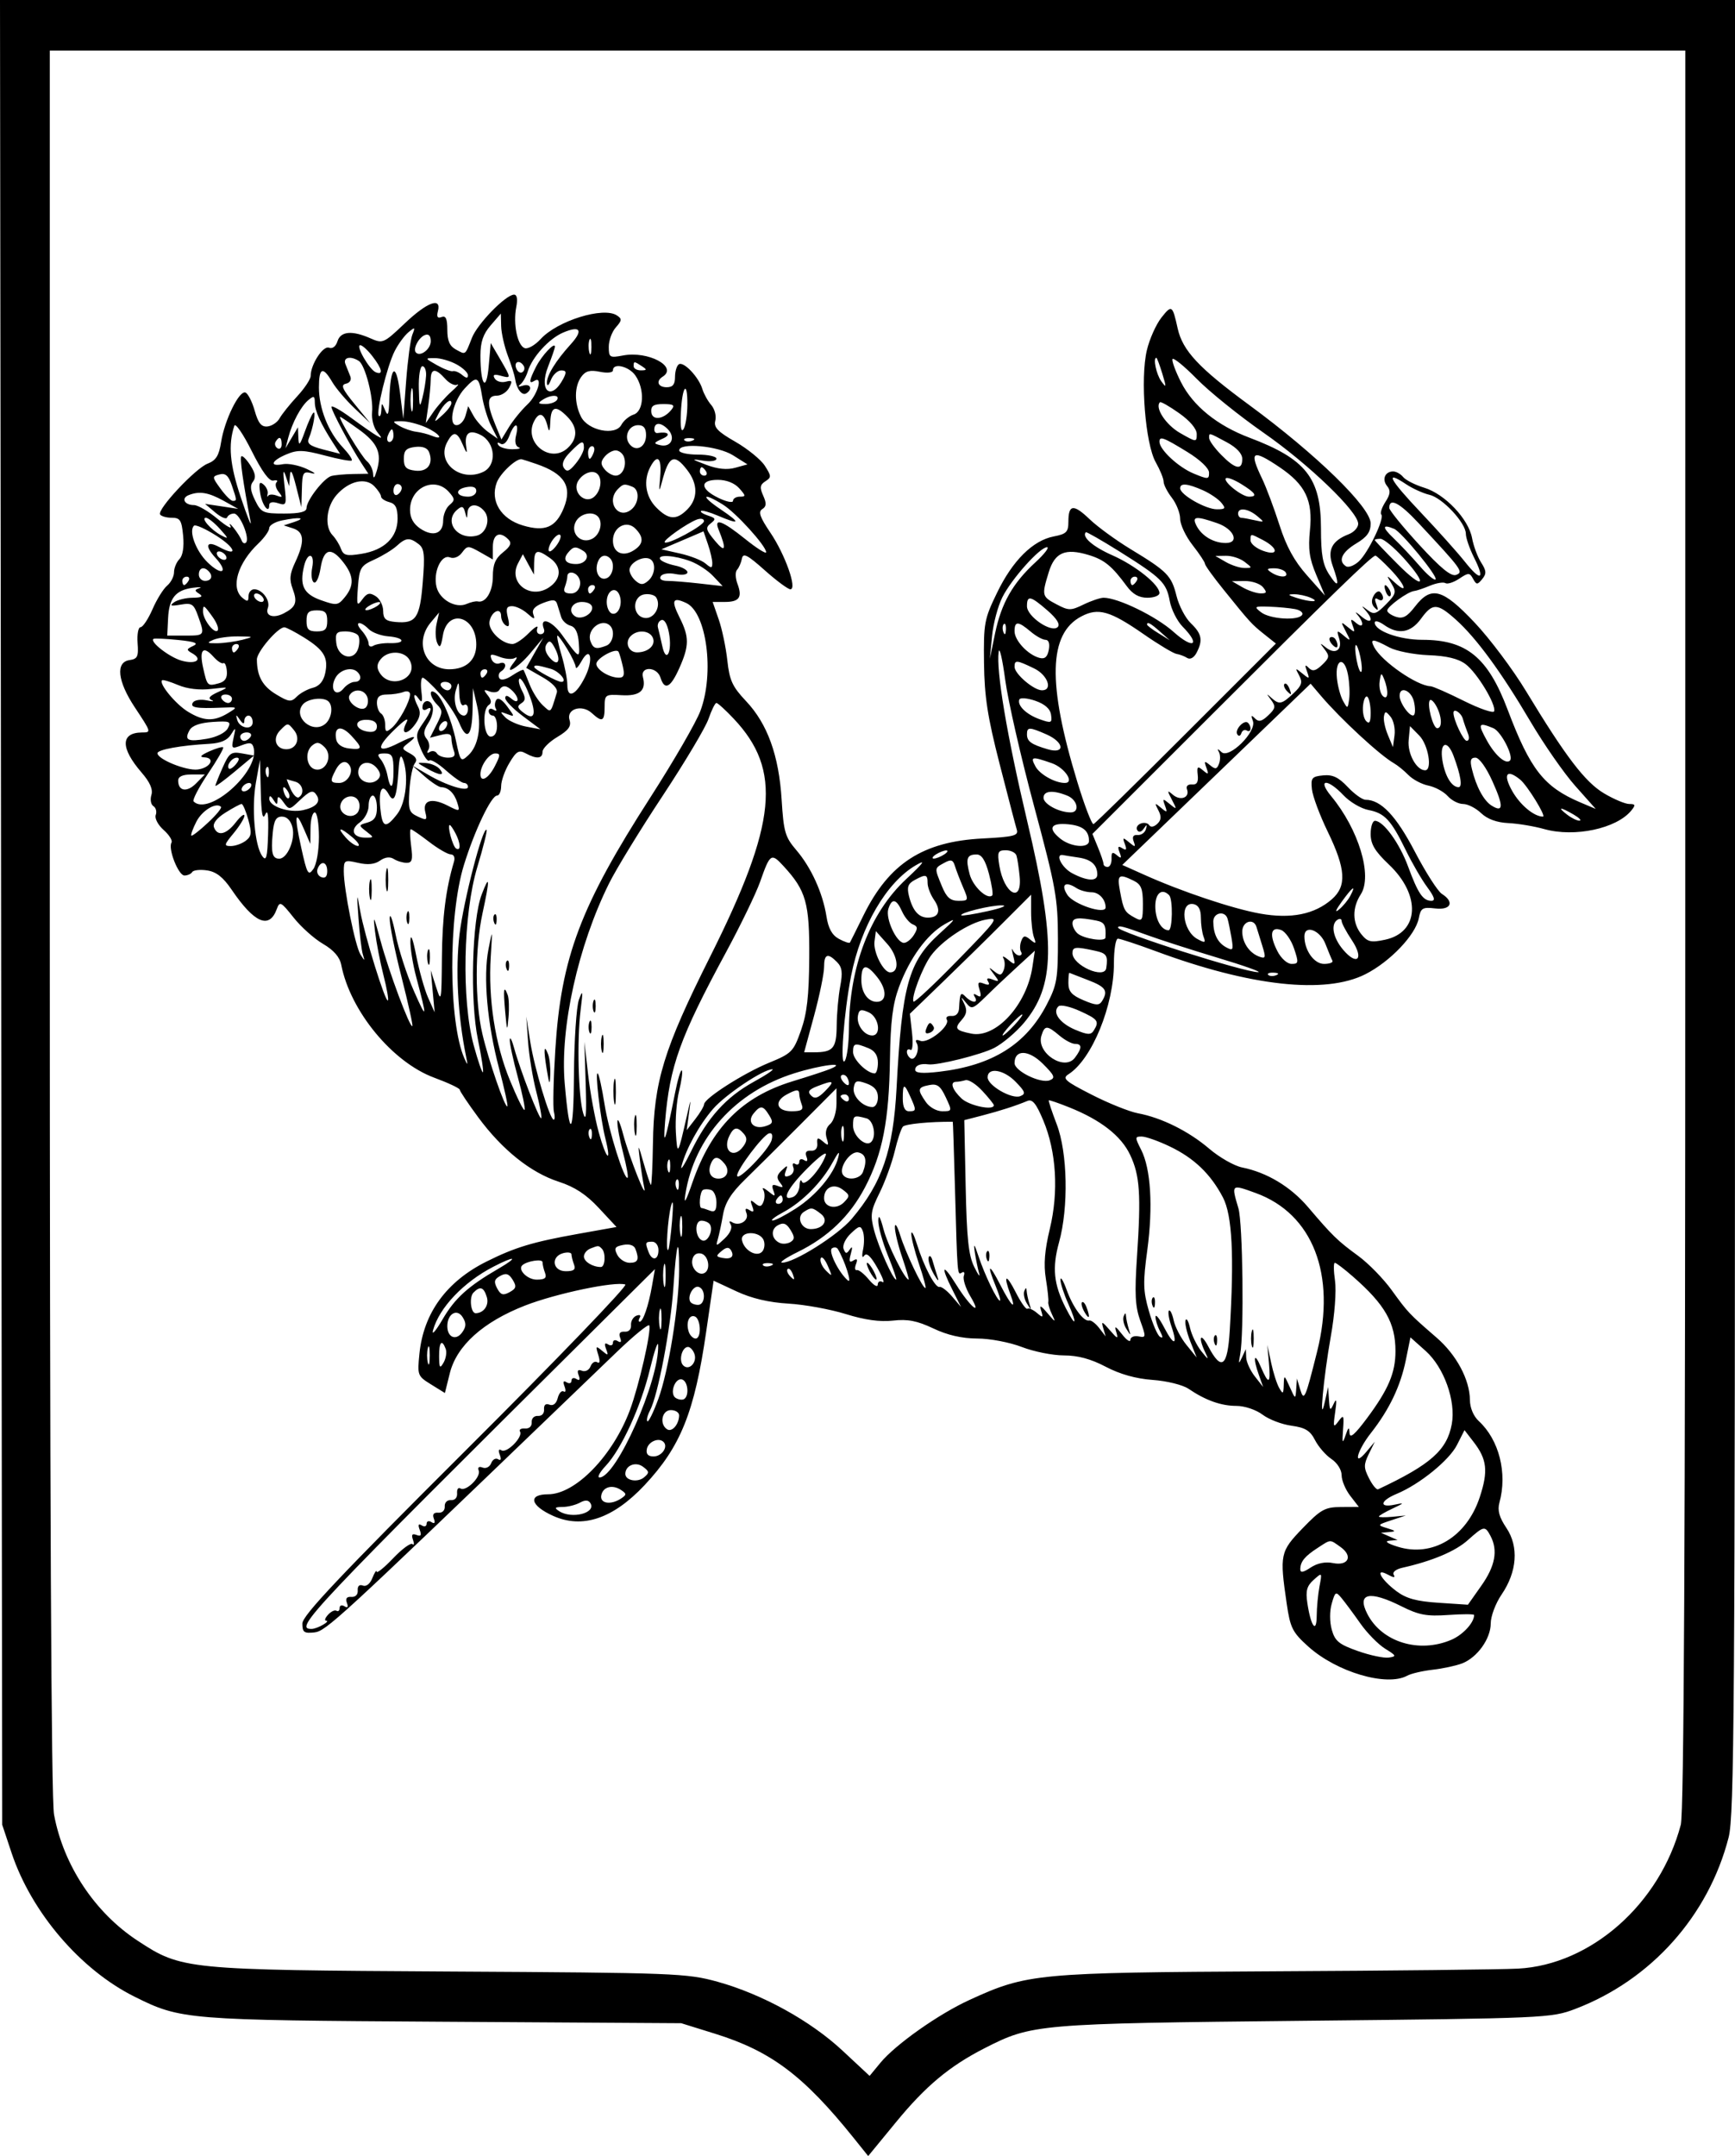 <svg width="33" height="41" viewBox="0 0 33 41" fill="none" xmlns="http://www.w3.org/2000/svg">
<path fill-rule="evenodd" clip-rule="evenodd" d="M33 17.233C33 32.508 32.986 34.52 32.879 34.94C32.496 36.431 31.405 37.652 29.963 38.202C29.505 38.376 29.402 38.381 24.81 38.428C19.721 38.481 19.628 38.489 18.724 38.951C18.057 39.292 17.604 39.671 17.042 40.356L16.513 41L16.233 40.651C15.283 39.47 14.664 39.005 13.6 38.674L12.957 38.474L8.429 38.446C3.534 38.416 3.441 38.409 2.558 37.969C1.531 37.458 0.599 36.368 0.221 35.238L0.042 34.7L0.021 17.35L-7.90455e-07 0H16.5H33V17.233ZM32.054 17.67C32.054 29.328 32.029 34.476 31.969 34.7C31.572 36.204 30.261 37.363 28.874 37.436C28.566 37.453 26.471 37.476 24.219 37.487C19.718 37.511 19.537 37.529 18.443 38.03C17.852 38.3 17.036 38.876 16.746 39.226L16.54 39.476L16.024 38.995C15.413 38.426 14.498 37.922 13.649 37.686C13.063 37.524 12.837 37.515 8.547 37.491C3.524 37.462 3.454 37.455 2.616 36.904C1.803 36.37 1.207 35.472 1.028 34.508C0.974 34.224 0.947 28.447 0.947 17.519V0.961H16.501H32.055L32.054 17.67ZM9.819 5.843C9.757 6.158 9.84 6.566 9.978 6.62C10.038 6.643 10.174 6.566 10.282 6.449C10.6 6.1 11.476 5.828 11.733 5.998C11.833 6.063 11.83 6.094 11.714 6.225C11.64 6.308 11.579 6.474 11.579 6.594C11.579 6.798 11.595 6.808 11.85 6.76C12.329 6.668 12.902 6.976 12.603 7.164C12.47 7.248 12.515 7.364 12.681 7.364C12.796 7.364 12.839 7.311 12.839 7.169C12.839 7.061 12.872 6.952 12.913 6.927C13.005 6.869 13.292 7.173 13.359 7.398C13.387 7.49 13.462 7.626 13.528 7.702C13.593 7.777 13.628 7.911 13.605 7.999C13.572 8.126 13.649 8.208 13.987 8.401C14.22 8.535 14.472 8.74 14.547 8.857C14.673 9.053 14.674 9.078 14.558 9.152C14.455 9.218 14.447 9.271 14.516 9.425C14.582 9.572 14.578 9.632 14.498 9.682C14.418 9.733 14.453 9.834 14.651 10.127C14.934 10.545 15.168 11.206 15.033 11.206C14.988 11.206 14.768 11.043 14.545 10.844C14.211 10.547 14.134 10.508 14.111 10.624C14.096 10.702 14.054 10.798 14.018 10.836C13.982 10.875 13.986 10.995 14.027 11.103C14.123 11.36 14.062 11.447 13.783 11.447H13.555L13.67 11.779C13.734 11.962 13.807 12.313 13.834 12.559C13.875 12.938 13.93 13.058 14.19 13.333C14.598 13.765 14.815 14.367 14.867 15.209C14.905 15.819 14.933 15.917 15.145 16.165C15.429 16.497 15.648 16.978 15.719 17.424C15.755 17.656 15.825 17.783 15.958 17.855C16.062 17.911 16.155 17.942 16.166 17.924C16.177 17.905 16.292 17.674 16.422 17.41C16.91 16.418 17.553 16.003 18.689 15.945C19.282 15.914 19.374 15.891 19.34 15.779C19.318 15.707 19.171 15.145 19.013 14.528C18.783 13.631 18.724 13.248 18.716 12.606C18.707 11.852 18.721 11.772 18.964 11.272C19.26 10.659 19.646 10.277 20.043 10.201C20.283 10.155 20.321 10.117 20.321 9.921C20.321 9.591 20.418 9.58 20.724 9.873C20.874 10.017 21.225 10.273 21.505 10.443C22.205 10.867 22.282 10.947 22.378 11.335C22.425 11.521 22.547 11.755 22.652 11.854C22.859 12.053 22.883 12.177 22.758 12.415C22.709 12.508 22.637 12.547 22.581 12.512C22.529 12.479 22.437 12.444 22.377 12.435C22.317 12.425 22.033 12.255 21.747 12.056C21.112 11.616 20.889 11.552 20.567 11.722C19.942 12.05 19.919 12.994 20.491 14.87C20.629 15.323 20.768 15.683 20.799 15.671C20.831 15.659 21.624 14.881 22.562 13.943L24.268 12.238L24.047 12.062C23.805 11.869 23.779 11.841 23.271 11.211C23.078 10.972 22.919 10.752 22.919 10.722C22.919 10.692 22.813 10.532 22.683 10.366C22.553 10.2 22.447 9.975 22.447 9.867C22.447 9.759 22.376 9.579 22.29 9.467C22.203 9.355 22.132 9.217 22.132 9.159C22.132 9.101 22.064 8.935 21.982 8.79C21.784 8.441 21.686 7.201 21.813 6.662C21.863 6.449 21.988 6.17 22.09 6.04C22.287 5.791 22.301 5.801 22.399 6.244C22.494 6.669 22.799 6.996 23.767 7.707C25.041 8.644 26.07 9.647 26.07 9.953C26.07 10.117 26.002 10.212 25.794 10.336C25.519 10.502 25.444 10.67 25.602 10.769C25.648 10.798 25.757 10.756 25.845 10.676C26.025 10.509 26.34 9.853 26.272 9.784C26.247 9.759 26.282 9.652 26.35 9.546C26.445 9.399 26.453 9.329 26.383 9.243C26.28 9.117 26.343 8.965 26.498 8.965C26.555 8.965 26.641 9.013 26.689 9.072C26.737 9.131 26.918 9.222 27.09 9.275C27.481 9.394 27.932 9.869 27.999 10.233C28.027 10.385 28.105 10.594 28.172 10.698C28.272 10.854 28.276 10.909 28.192 11.012C28.099 11.124 28.083 11.124 28.018 11.007C27.952 10.887 27.931 10.887 27.754 11.005C27.648 11.075 27.53 11.113 27.492 11.089C27.453 11.065 27.321 11.087 27.198 11.138C27.076 11.189 26.94 11.235 26.897 11.239C26.778 11.25 26.385 11.536 26.385 11.61C26.385 11.646 26.46 11.7 26.553 11.73C26.683 11.772 26.765 11.727 26.913 11.535C27.222 11.135 27.436 11.192 28.049 11.841C28.337 12.146 28.776 12.731 29.024 13.141C29.779 14.388 30.148 14.872 30.509 15.087C30.696 15.198 30.911 15.289 30.989 15.289C31.107 15.289 31.113 15.308 31.027 15.414C30.747 15.757 29.95 15.927 29.375 15.767C29.181 15.712 28.872 15.661 28.688 15.652C28.469 15.642 28.29 15.576 28.171 15.463C28.071 15.367 27.917 15.289 27.829 15.289C27.741 15.289 27.609 15.221 27.535 15.138C27.461 15.055 27.297 14.966 27.171 14.94C27.044 14.915 26.873 14.824 26.79 14.74C26.707 14.655 26.581 14.553 26.511 14.513C26.246 14.363 25.499 13.672 25.125 13.233L24.928 13.001L23.137 14.725L21.346 16.448L21.759 16.633C22.474 16.955 23.451 17.282 23.971 17.374C24.558 17.478 25.003 17.388 25.333 17.1C25.618 16.85 25.598 16.525 25.253 15.814C25.102 15.503 24.967 15.141 24.953 15.008C24.93 14.793 24.952 14.766 25.166 14.745C25.346 14.727 25.459 14.78 25.633 14.965C25.759 15.099 25.913 15.209 25.974 15.209C26.265 15.209 26.553 15.511 26.91 16.194C27.115 16.587 27.347 16.949 27.424 16.998C27.67 17.154 27.598 17.311 27.297 17.275C27.056 17.247 27.023 17.267 26.985 17.464C26.922 17.782 26.438 18.289 25.97 18.526C25.207 18.912 23.781 18.756 21.98 18.087C21.628 17.957 21.305 17.85 21.263 17.85C21.221 17.85 21.187 18.06 21.187 18.316C21.187 19.121 20.768 20.146 20.323 20.428C20.199 20.508 20.254 20.557 20.764 20.817C21.084 20.981 21.479 21.139 21.641 21.17C22.092 21.254 22.607 21.51 22.998 21.843C23.193 22.01 23.476 22.171 23.626 22.201C24.099 22.296 24.549 22.567 24.881 22.957C25.344 23.501 25.44 23.595 25.833 23.882C26.027 24.024 26.316 24.319 26.473 24.538C26.781 24.963 26.798 24.981 27.322 25.435C27.702 25.763 27.955 26.236 27.958 26.623C27.959 26.771 28.026 26.931 28.126 27.023C28.513 27.379 28.674 28.013 28.519 28.576C28.479 28.721 28.516 28.854 28.652 29.056C28.891 29.412 28.856 29.889 28.56 30.323C28.446 30.49 28.354 30.736 28.354 30.871C28.354 31.162 28.099 31.518 27.812 31.631C27.698 31.675 27.446 31.73 27.252 31.752C27.058 31.774 26.838 31.825 26.765 31.866C26.374 32.078 25.423 31.797 24.882 31.31C24.581 31.038 24.541 30.957 24.473 30.493C24.337 29.56 24.348 29.506 24.776 29.062C25.122 28.704 25.201 28.66 25.504 28.658L25.845 28.656L25.682 28.445C25.592 28.329 25.518 28.153 25.518 28.054C25.518 27.951 25.435 27.819 25.323 27.744C25.216 27.673 25.076 27.511 25.012 27.386C24.92 27.205 24.826 27.148 24.565 27.112C24.383 27.088 24.135 26.993 24.013 26.901C23.889 26.808 23.672 26.735 23.517 26.735C23.226 26.735 22.928 26.629 22.605 26.409C22.495 26.335 22.192 26.26 21.923 26.241C21.604 26.218 21.3 26.132 21.03 25.99C20.749 25.842 20.5 25.775 20.235 25.775C20.023 25.775 19.663 25.703 19.436 25.615C19.205 25.526 18.829 25.454 18.588 25.454C18.298 25.453 18.021 25.39 17.752 25.262C17.442 25.116 17.265 25.081 16.985 25.113C16.739 25.141 16.448 25.101 16.088 24.989C15.796 24.898 15.305 24.808 14.997 24.79C14.623 24.768 14.295 24.691 14.006 24.556L13.573 24.354L13.432 25.323C13.21 26.854 12.946 27.511 12.259 28.243C11.659 28.881 11.077 29.077 10.52 28.826C10.085 28.631 10.035 28.416 10.425 28.416C10.945 28.416 11.656 27.684 11.981 26.815C12.152 26.355 12.389 25.323 12.35 25.206C12.337 25.168 12.061 25.393 11.736 25.705C11.412 26.018 10.933 26.477 10.673 26.727C6.436 30.801 6.2 31.018 5.979 31.043C5.783 31.064 5.751 31.04 5.751 30.873C5.751 30.723 6.458 29.974 8.87 27.569C10.586 25.859 11.946 24.445 11.894 24.427C11.7 24.361 10.576 24.597 9.986 24.827C9.189 25.138 8.687 25.589 8.556 26.112L8.462 26.49L8.199 26.327C7.942 26.168 7.936 26.154 7.978 25.739C8.057 24.967 8.494 24.368 9.256 23.989C9.795 23.72 10.129 23.619 10.988 23.465L11.726 23.333L11.39 22.972C11.151 22.715 10.931 22.57 10.627 22.472C10.094 22.299 9.555 21.868 9.098 21.25C8.904 20.987 8.745 20.75 8.745 20.723C8.744 20.695 8.525 20.592 8.257 20.493C7.463 20.198 6.664 19.229 6.491 18.35C6.462 18.199 6.348 18.068 6.142 17.948C5.974 17.85 5.721 17.623 5.581 17.445C5.343 17.145 5.32 17.134 5.264 17.288C5.122 17.677 4.837 17.554 4.406 16.919C4.244 16.681 4.114 16.578 3.939 16.552C3.806 16.532 3.678 16.546 3.656 16.583C3.634 16.619 3.567 16.649 3.508 16.649C3.393 16.649 3.192 16.138 3.262 16.023C3.285 15.984 3.218 15.877 3.112 15.783C3.006 15.689 2.939 15.562 2.962 15.499C2.986 15.436 2.966 15.36 2.918 15.33C2.87 15.3 2.853 15.205 2.879 15.12C2.913 15.013 2.854 14.877 2.693 14.691C2.289 14.224 2.292 13.933 2.699 13.929C2.88 13.928 2.881 13.93 2.562 13.448C2.235 12.954 2.195 12.591 2.463 12.553C2.616 12.531 2.637 12.486 2.617 12.227C2.605 12.062 2.63 11.927 2.673 11.927C2.716 11.927 2.818 11.774 2.9 11.587C2.981 11.399 3.107 11.197 3.179 11.137C3.251 11.076 3.31 10.962 3.31 10.882C3.31 10.803 3.356 10.69 3.413 10.632C3.477 10.565 3.504 10.399 3.483 10.186C3.455 9.892 3.426 9.846 3.267 9.846C3.166 9.846 3.066 9.817 3.045 9.783C2.986 9.687 3.717 8.906 3.949 8.817C4.109 8.755 4.165 8.665 4.206 8.404C4.272 7.988 4.548 7.424 4.667 7.464C4.715 7.48 4.795 7.636 4.844 7.809C4.911 8.047 4.971 8.121 5.086 8.11C5.17 8.102 5.275 8.032 5.318 7.955C5.361 7.877 5.512 7.688 5.653 7.536C5.794 7.384 5.909 7.209 5.909 7.148C5.909 6.931 6.144 6.568 6.257 6.612C6.323 6.638 6.388 6.589 6.419 6.489C6.479 6.298 6.698 6.279 7.051 6.436C7.279 6.537 7.3 6.528 7.696 6.152C8.125 5.744 8.4 5.642 8.329 5.917C8.301 6.026 8.322 6.059 8.398 6.029C8.479 5.997 8.508 6.061 8.508 6.272C8.508 6.48 8.552 6.582 8.672 6.647C8.861 6.75 8.843 6.763 8.976 6.425C9.08 6.157 9.621 5.603 9.778 5.603C9.834 5.603 9.849 5.691 9.819 5.843ZM9.532 6.204C9.536 6.336 9.593 6.588 9.659 6.764C9.726 6.94 9.788 7.139 9.798 7.206C9.824 7.395 9.929 7.531 10.009 7.481C10.138 7.4 10.088 7.287 9.945 7.334C9.86 7.362 9.841 7.353 9.895 7.312C9.943 7.275 10.008 7.163 10.038 7.064C10.122 6.79 10.445 6.436 10.714 6.323C11.038 6.186 11.098 6.279 10.857 6.545C10.569 6.862 10.397 7.142 10.403 7.282C10.406 7.355 10.437 7.331 10.479 7.224C10.518 7.125 10.606 7.044 10.674 7.044C10.771 7.044 10.78 7.076 10.715 7.2C10.485 7.637 10.24 7.44 10.426 6.968C10.497 6.788 10.555 6.619 10.555 6.592C10.555 6.494 10.305 6.76 10.196 6.974C10.063 7.235 10.053 7.312 10.161 7.244C10.334 7.135 10.227 7.509 10.033 7.69C9.919 7.797 9.761 7.991 9.681 8.121L9.537 8.358L9.416 8.064C9.254 7.67 9.263 7.524 9.45 7.524C9.535 7.524 9.641 7.456 9.685 7.372C9.752 7.244 9.741 7.226 9.618 7.259C9.537 7.28 9.443 7.253 9.41 7.198C9.366 7.127 9.397 7.111 9.519 7.144C9.728 7.2 9.728 7.201 9.512 6.828L9.334 6.524L9.295 6.964C9.25 7.473 9.138 7.329 9.138 6.762C9.138 6.504 9.189 6.353 9.332 6.188L9.526 5.963L9.532 6.204ZM7.843 6.364C7.808 6.452 7.755 6.848 7.725 7.244L7.671 7.965L7.605 7.446C7.531 6.872 7.425 6.956 7.405 7.604C7.396 7.882 7.378 7.928 7.326 7.804C7.262 7.651 7.258 7.651 7.253 7.798C7.25 7.882 7.229 7.932 7.206 7.909C7.146 7.848 7.363 6.959 7.507 6.676C7.575 6.542 7.693 6.381 7.769 6.318C7.894 6.215 7.901 6.219 7.843 6.364ZM8.193 6.489C8.193 6.639 7.995 6.79 7.912 6.705C7.848 6.641 7.961 6.419 8.08 6.372C8.154 6.344 8.193 6.383 8.193 6.489ZM11.249 6.604C11.247 6.736 11.229 6.78 11.209 6.702C11.189 6.624 11.191 6.516 11.212 6.462C11.234 6.408 11.25 6.472 11.249 6.604ZM7.084 6.775C7.269 7.013 7.295 7.138 7.149 7.08C7.026 7.032 6.757 6.564 6.852 6.564C6.89 6.564 6.995 6.659 7.084 6.775ZM22.762 7.204C23 7.447 23.572 7.908 24.033 8.229C24.895 8.829 25.833 9.732 25.833 9.961C25.833 10.032 25.752 10.121 25.653 10.159C25.333 10.283 25.242 10.461 25.347 10.757C25.483 11.139 25.46 11.199 25.282 10.926C25.159 10.737 25.125 10.55 25.125 10.046C25.124 9.089 24.838 8.728 23.764 8.323C23.15 8.091 22.692 7.72 22.463 7.268C22.358 7.062 22.286 6.864 22.301 6.829C22.316 6.793 22.524 6.962 22.762 7.204ZM22.107 7.104C22.188 7.37 22.186 7.386 22.087 7.249C21.993 7.119 21.927 6.804 21.994 6.804C22.006 6.804 22.056 6.939 22.107 7.104ZM8.685 6.93C8.804 6.995 8.901 7.088 8.901 7.136C8.901 7.197 8.868 7.195 8.791 7.131C8.731 7.08 8.651 7.047 8.614 7.058C8.577 7.069 8.441 7.017 8.311 6.944C8.078 6.812 8.077 6.81 8.271 6.81C8.38 6.81 8.566 6.864 8.685 6.93ZM6.826 6.865C6.946 6.944 7.106 7.564 7.077 7.842C7.065 7.965 7.107 8.13 7.171 8.21C7.273 8.339 7.273 8.348 7.169 8.287C7.104 8.25 6.882 8.096 6.677 7.945C6.471 7.794 6.303 7.701 6.304 7.738C6.305 7.811 6.667 8.489 6.874 8.807L7.006 9.009L6.713 9.014C6.552 9.017 6.367 9.034 6.302 9.052C6.159 9.092 5.83 9.516 5.83 9.661C5.83 9.734 5.702 9.766 5.403 9.766C5.002 9.766 4.967 9.75 4.851 9.513C4.762 9.332 4.751 9.233 4.812 9.159C4.872 9.084 4.859 8.999 4.761 8.848C4.688 8.734 4.61 8.657 4.59 8.678C4.557 8.711 4.623 9.174 4.767 9.926C4.788 10.036 4.703 9.824 4.579 9.455C4.371 8.834 4.337 8.46 4.457 8.096C4.477 8.036 4.625 8.252 4.787 8.576C4.984 8.969 5.121 9.156 5.2 9.139C5.265 9.124 5.292 9.139 5.26 9.171C5.228 9.204 5.245 9.286 5.299 9.353C5.381 9.455 5.375 9.467 5.264 9.425C5.191 9.397 5.117 9.399 5.1 9.43C5.082 9.46 5.078 9.443 5.09 9.391C5.102 9.339 5.067 9.259 5.012 9.213C4.935 9.148 4.92 9.182 4.947 9.368C4.98 9.598 5.121 9.79 5.121 9.605C5.121 9.549 5.185 9.535 5.289 9.569C5.448 9.62 5.454 9.603 5.411 9.234C5.38 8.97 5.387 8.909 5.432 9.045L5.499 9.245L5.515 9.045C5.525 8.905 5.56 8.965 5.631 9.245L5.732 9.645L5.742 9.3C5.75 8.983 5.766 8.958 5.928 8.999C6.026 9.023 5.984 8.987 5.835 8.918C5.686 8.849 5.482 8.808 5.382 8.827C5.117 8.879 5.159 8.762 5.449 8.64C5.659 8.551 5.772 8.555 6.177 8.662C6.441 8.733 6.672 8.775 6.69 8.757C6.709 8.738 6.631 8.625 6.517 8.504C6.244 8.214 6.066 7.765 6.066 7.367C6.066 6.989 6.14 6.959 6.319 7.264C6.39 7.385 6.581 7.61 6.744 7.764L7.04 8.045L6.745 7.684C6.509 7.397 6.476 7.319 6.579 7.297C6.654 7.281 6.689 7.223 6.663 7.157C6.638 7.095 6.596 6.99 6.57 6.924C6.519 6.796 6.668 6.762 6.826 6.865ZM12.209 6.964C12.31 7.03 12.307 7.042 12.189 7.043C12.114 7.043 12.052 7.008 12.052 6.964C12.052 6.866 12.06 6.866 12.209 6.964ZM9.961 6.958C9.986 6.999 9.974 7.053 9.935 7.078C9.895 7.103 9.843 7.069 9.818 7.003C9.769 6.874 9.887 6.837 9.961 6.958ZM12.086 7.142C12.267 7.404 12.247 7.821 12.051 7.884C11.965 7.912 11.86 8 11.819 8.078C11.705 8.294 11.182 8.189 11.05 7.923C10.921 7.663 10.923 7.351 11.055 7.167C11.136 7.054 11.221 7.031 11.41 7.07C11.552 7.099 11.658 7.087 11.658 7.042C11.658 6.893 11.964 6.965 12.086 7.142ZM8.104 7.144C8.099 7.243 8.068 7.432 8.035 7.564C7.984 7.77 7.974 7.743 7.966 7.384C7.96 7.151 7.991 6.964 8.035 6.964C8.078 6.964 8.11 7.045 8.104 7.144ZM8.467 7.202C8.544 7.289 8.647 7.34 8.695 7.316C8.744 7.292 8.695 7.351 8.586 7.447C8.478 7.543 8.324 7.717 8.244 7.833L8.099 8.045L8.145 7.724C8.17 7.548 8.191 7.323 8.192 7.224C8.193 7.002 8.282 6.995 8.467 7.202ZM9.169 7.533C9.198 7.713 9.276 7.97 9.344 8.102L9.466 8.343L9.285 8.215C9.186 8.144 9.06 8.005 9.005 7.905L8.905 7.724L8.854 7.904C8.827 8.004 8.751 8.085 8.685 8.085C8.517 8.085 8.617 7.627 8.838 7.388C9.07 7.136 9.109 7.154 9.169 7.533ZM7.856 7.604C7.856 7.802 7.841 7.884 7.822 7.784C7.803 7.685 7.803 7.523 7.822 7.424C7.841 7.325 7.856 7.406 7.856 7.604ZM13.074 7.691C13.073 7.885 13.041 8.095 13.002 8.158C12.957 8.231 12.938 8.126 12.95 7.859C12.973 7.347 13.076 7.208 13.074 7.691ZM10.595 7.604C10.568 7.648 10.468 7.684 10.373 7.683C10.233 7.682 10.223 7.667 10.319 7.604C10.474 7.502 10.656 7.502 10.595 7.604ZM5.988 7.655C5.988 7.811 6.1 8.058 6.331 8.417L6.469 8.63L6.145 8.547C5.892 8.481 5.833 8.435 5.875 8.334C5.956 8.139 6.016 7.798 5.959 7.85C5.932 7.876 5.859 8.038 5.797 8.211C5.702 8.474 5.682 8.493 5.675 8.325L5.667 8.125L5.548 8.325L5.43 8.525L5.482 8.325C5.558 8.036 5.722 7.729 5.864 7.609C5.969 7.521 5.987 7.528 5.988 7.655ZM22.427 7.857C22.633 8.002 22.762 8.155 22.762 8.254C22.762 8.412 22.756 8.412 22.445 8.234C22.174 8.079 21.959 7.75 22.063 7.649C22.079 7.633 22.243 7.727 22.427 7.857ZM8.586 7.667C8.586 7.707 8.51 7.808 8.417 7.892C8.25 8.044 8.249 8.043 8.339 7.869C8.439 7.674 8.586 7.555 8.586 7.667ZM12.767 7.796C12.617 7.98 12.4 8.001 12.387 7.833C12.379 7.718 12.431 7.684 12.617 7.684C12.814 7.684 12.842 7.705 12.767 7.796ZM10.791 7.925C10.991 8.127 10.992 8.34 10.795 8.522C10.463 8.827 9.949 8.408 10.161 8.006C10.26 7.816 10.358 7.861 10.42 8.125C10.445 8.228 10.461 8.193 10.467 8.025C10.478 7.725 10.568 7.697 10.791 7.925ZM6.824 8.166C7.182 8.423 7.266 8.615 7.168 8.946C7.124 9.095 7.101 9.117 7.097 9.014C7.093 8.931 7.041 8.823 6.982 8.774C6.878 8.689 6.415 7.921 6.472 7.928C6.487 7.93 6.645 8.037 6.824 8.166ZM12.697 8.157C12.859 8.318 12.767 8.516 12.554 8.465C12.424 8.434 12.43 8.419 12.603 8.342C12.773 8.267 12.713 8.202 12.504 8.235C12.472 8.24 12.445 8.211 12.445 8.169C12.445 8.03 12.562 8.024 12.697 8.157ZM8.094 8.124C8.355 8.239 8.463 8.388 8.212 8.286C8.136 8.255 8.002 8.221 7.913 8.21C7.824 8.199 7.682 8.149 7.598 8.1C7.454 8.015 7.457 8.009 7.641 8.01C7.75 8.01 7.953 8.062 8.094 8.124ZM12.288 8.276C12.288 8.499 12.102 8.603 11.977 8.45C11.859 8.306 11.957 8.085 12.139 8.085C12.243 8.085 12.288 8.142 12.288 8.276ZM9.816 8.278C9.786 8.399 9.805 8.485 9.866 8.507C9.92 8.526 9.866 8.542 9.746 8.543C9.627 8.544 9.506 8.508 9.478 8.462C9.449 8.415 9.467 8.404 9.519 8.437C9.575 8.472 9.64 8.414 9.687 8.29C9.784 8.03 9.879 8.021 9.816 8.278ZM9.14 8.27C9.426 8.415 9.456 8.851 9.188 8.975C8.759 9.173 8.3 8.799 8.502 8.415C8.621 8.188 8.695 8.2 8.806 8.465C8.872 8.621 8.89 8.635 8.87 8.514C8.825 8.241 8.917 8.158 9.14 8.27ZM7.484 8.285C7.484 8.351 7.449 8.405 7.407 8.405C7.366 8.405 7.352 8.351 7.376 8.285C7.401 8.219 7.436 8.165 7.453 8.165C7.47 8.165 7.484 8.219 7.484 8.285ZM23.333 8.41C23.522 8.512 23.628 8.626 23.628 8.727C23.628 8.949 23.497 8.924 23.229 8.651C23.102 8.522 22.998 8.378 22.998 8.331C22.998 8.225 22.978 8.22 23.333 8.41ZM22.582 8.594C22.824 8.742 22.994 8.903 22.996 8.986C22.998 9.118 22.978 9.119 22.703 9.005C22.413 8.885 22.053 8.55 22.053 8.4C22.053 8.288 22.129 8.316 22.582 8.594ZM13.169 8.379C13.112 8.403 13.044 8.4 13.018 8.373C12.992 8.347 13.038 8.328 13.121 8.331C13.213 8.335 13.232 8.354 13.169 8.379ZM5.357 8.45C5.357 8.518 5.321 8.552 5.277 8.524C5.233 8.496 5.218 8.44 5.243 8.399C5.31 8.288 5.357 8.309 5.357 8.45ZM11.106 8.516C11.106 8.577 11.036 8.712 10.95 8.816C10.828 8.965 10.78 8.982 10.725 8.898C10.678 8.825 10.716 8.728 10.845 8.598C11.064 8.375 11.106 8.362 11.106 8.516ZM13.942 8.658L14.217 8.831L13.985 8.895C13.829 8.939 13.646 8.92 13.433 8.839C13.143 8.729 13.138 8.722 13.371 8.76C13.512 8.783 13.627 8.766 13.627 8.723C13.627 8.68 13.467 8.645 13.272 8.645C13.077 8.645 12.918 8.609 12.918 8.565C12.918 8.411 13.654 8.478 13.942 8.658ZM11.292 8.605C11.268 8.671 11.233 8.725 11.216 8.725C11.199 8.725 11.185 8.671 11.185 8.605C11.185 8.539 11.22 8.485 11.261 8.485C11.303 8.485 11.317 8.539 11.292 8.605ZM8.162 8.6C8.247 8.823 8.13 8.978 7.898 8.95C7.725 8.93 7.681 8.884 7.681 8.725C7.681 8.566 7.725 8.52 7.898 8.499C8.039 8.483 8.131 8.518 8.162 8.6ZM11.866 8.685C11.928 8.85 11.843 9.045 11.709 9.045C11.648 9.045 11.554 8.991 11.5 8.925C11.422 8.829 11.422 8.781 11.5 8.685C11.554 8.619 11.648 8.565 11.709 8.565C11.77 8.565 11.841 8.619 11.866 8.685ZM24.337 8.884C24.829 9.216 24.974 9.516 24.915 10.085C24.879 10.443 24.904 10.621 25.035 10.932L25.201 11.326L24.86 10.942C24.617 10.669 24.465 10.391 24.335 9.982C24.233 9.665 24.086 9.272 24.008 9.108C23.751 8.576 23.814 8.532 24.337 8.884ZM13.069 8.936C13.276 9.202 13.278 9.48 13.075 9.685C12.867 9.897 12.716 9.887 12.481 9.649C12.277 9.442 12.233 9.138 12.369 8.88C12.505 8.622 12.589 8.705 12.557 9.065C12.531 9.361 12.536 9.373 12.592 9.158C12.721 8.664 12.823 8.617 13.069 8.936ZM10.201 8.823C10.738 9.007 10.89 9.25 10.723 9.66C10.572 10.03 10.367 10.118 9.944 9.992C9.526 9.868 9.318 9.525 9.448 9.177C9.515 8.999 9.821 8.713 9.923 8.733C9.946 8.738 10.071 8.778 10.201 8.823ZM13.43 8.965C13.456 9.009 13.441 9.045 13.395 9.045C13.349 9.045 13.312 9.009 13.312 8.965C13.312 8.921 13.327 8.885 13.346 8.885C13.365 8.885 13.403 8.921 13.43 8.965ZM11.366 9.016C11.462 9.113 11.426 9.342 11.299 9.449C11.121 9.599 10.872 9.346 10.998 9.144C11.092 8.992 11.279 8.927 11.366 9.016ZM4.408 9.226C4.508 9.518 4.508 9.525 4.427 9.525C4.392 9.525 4.287 9.421 4.195 9.294C4.032 9.071 4.032 9.06 4.175 9.022C4.287 8.992 4.345 9.043 4.408 9.226ZM26.741 9.206C26.868 9.291 27.069 9.382 27.187 9.409C27.433 9.464 27.881 9.943 27.881 10.152C27.881 10.229 27.951 10.432 28.037 10.604C28.25 11.027 28.166 11.065 27.862 10.682C27.724 10.508 27.347 10.087 27.024 9.746C26.424 9.112 26.329 8.932 26.741 9.206ZM23.612 9.207C23.885 9.376 23.927 9.445 23.755 9.445C23.62 9.445 23.258 9.156 23.317 9.095C23.341 9.071 23.474 9.121 23.612 9.207ZM14.06 9.285C14.188 9.429 14.189 9.445 14.072 9.445C14 9.445 13.942 9.481 13.942 9.524C13.942 9.567 13.818 9.543 13.666 9.469C13.311 9.297 13.305 9.125 13.654 9.125C13.817 9.125 13.971 9.186 14.06 9.285ZM7.118 9.245C7.189 9.318 7.247 9.406 7.247 9.442C7.247 9.477 7.318 9.526 7.405 9.549C7.524 9.58 7.562 9.658 7.562 9.864C7.562 10.218 7.312 10.461 6.874 10.532C6.592 10.578 6.533 10.563 6.485 10.436C6.455 10.353 6.383 10.238 6.327 10.18C6.168 10.017 6.205 9.636 6.401 9.413C6.635 9.147 6.949 9.073 7.118 9.245ZM22.886 9.326C23.018 9.385 23.173 9.491 23.23 9.56C23.318 9.668 23.307 9.685 23.146 9.685C22.932 9.685 22.447 9.408 22.447 9.286C22.447 9.18 22.587 9.193 22.886 9.326ZM12.032 9.258C12.167 9.314 12.156 9.564 12.013 9.685C11.762 9.897 11.518 9.539 11.752 9.301C11.853 9.199 11.878 9.195 12.032 9.258ZM9.059 9.336C9.059 9.396 8.99 9.445 8.906 9.445C8.673 9.445 8.641 9.309 8.863 9.265C8.994 9.24 9.059 9.264 9.059 9.336ZM8.537 9.354C8.655 9.487 8.656 9.513 8.549 9.604C8.483 9.659 8.429 9.792 8.429 9.898C8.429 10.149 8.241 10.216 7.995 10.053C7.863 9.964 7.799 9.848 7.799 9.696C7.799 9.27 8.268 9.053 8.537 9.354ZM7.641 9.281C7.641 9.322 7.606 9.378 7.562 9.405C7.519 9.433 7.484 9.399 7.484 9.33C7.484 9.261 7.519 9.205 7.562 9.205C7.606 9.205 7.641 9.239 7.641 9.281ZM4.255 9.524L4.53 9.677L4.215 9.629L3.9 9.582L4.097 9.748C4.206 9.839 4.306 9.88 4.32 9.84C4.335 9.799 4.393 9.766 4.451 9.766C4.564 9.766 4.759 10.242 4.678 10.319C4.65 10.345 4.613 10.326 4.596 10.277C4.578 10.228 4.51 10.12 4.443 10.037C4.376 9.954 4.35 9.94 4.384 10.005C4.418 10.071 4.306 10.008 4.135 9.865C3.965 9.722 3.764 9.605 3.69 9.605C3.507 9.605 3.439 9.473 3.592 9.414C3.795 9.335 3.963 9.363 4.255 9.524ZM13.749 9.595C13.998 9.749 14.572 10.382 14.572 10.502C14.572 10.539 14.391 10.425 14.171 10.248C13.739 9.901 13.576 9.842 13.666 10.066C13.823 10.451 13.8 10.526 13.6 10.286C13.425 10.076 13.414 10.034 13.518 9.953C13.621 9.872 13.615 9.853 13.469 9.805C13.376 9.775 13.315 9.736 13.333 9.717C13.351 9.699 13.495 9.738 13.651 9.805C14.082 9.987 14.098 9.951 13.705 9.685C13.32 9.426 13.357 9.352 13.749 9.595ZM26.979 9.945C27.806 10.831 27.84 10.877 27.697 10.932C27.603 10.969 27.407 10.81 26.995 10.361C26.681 10.019 26.424 9.703 26.424 9.659C26.424 9.458 26.617 9.557 26.979 9.945ZM9.213 9.722C9.334 9.87 9.253 10.137 9.073 10.185C8.705 10.283 8.429 9.918 8.698 9.691C8.786 9.616 8.817 9.627 8.846 9.741C8.88 9.874 8.884 9.874 8.892 9.746C8.903 9.576 9.083 9.562 9.213 9.722ZM23.909 9.811C24.056 9.933 24.055 9.936 23.864 9.893C23.756 9.868 23.641 9.847 23.609 9.847C23.576 9.846 23.549 9.81 23.549 9.766C23.549 9.645 23.736 9.669 23.909 9.811ZM11.369 9.819C11.474 9.925 11.418 10.162 11.269 10.243C11.053 10.36 10.836 10.14 10.952 9.92C11.031 9.769 11.264 9.713 11.369 9.819ZM23.155 9.95C23.47 10.06 23.583 10.326 23.314 10.326C23.086 10.326 22.862 10.195 22.761 10.004C22.662 9.816 22.74 9.806 23.155 9.95ZM13.39 9.91C13.39 9.994 12.697 10.368 12.643 10.313C12.606 10.276 13.058 9.956 13.252 9.881C13.328 9.852 13.39 9.865 13.39 9.91ZM5.594 9.927L5.397 9.991L5.574 10.048C5.786 10.116 5.799 10.299 5.617 10.687C5.51 10.914 5.5 11.02 5.568 11.201C5.662 11.455 5.629 11.544 5.397 11.664C5.198 11.767 5.038 11.712 5.095 11.56C5.147 11.422 4.989 11.206 4.836 11.206C4.776 11.206 4.727 11.265 4.727 11.336C4.727 11.443 4.706 11.448 4.609 11.367C4.382 11.175 4.52 10.708 4.917 10.332C5.029 10.225 5.121 10.095 5.121 10.042C5.121 9.989 5.232 9.923 5.367 9.896C5.7 9.828 5.836 9.846 5.594 9.927ZM4.182 10.057C4.352 10.245 4.355 10.258 4.209 10.181C4.013 10.078 3.811 9.846 3.916 9.846C3.958 9.846 4.077 9.941 4.182 10.057ZM12.085 10.052C12.251 10.22 12.241 10.347 12.055 10.465C11.846 10.598 11.658 10.51 11.658 10.28C11.658 10.023 11.919 9.883 12.085 10.052ZM4.126 10.194C4.49 10.428 4.529 10.598 4.174 10.405C3.926 10.27 3.886 10.377 4.097 10.606C4.356 10.886 4.224 10.963 3.947 10.693C3.725 10.477 3.584 10.095 3.69 9.997C3.719 9.97 3.915 10.059 4.126 10.194ZM26.517 10.057C26.657 10.115 27.355 10.967 27.305 11.018C27.28 11.043 27.143 10.927 27 10.76C26.856 10.594 26.633 10.356 26.503 10.232C26.284 10.023 26.289 9.962 26.517 10.057ZM21.294 10.488C22.096 10.992 22.184 11.079 22.249 11.43C22.279 11.591 22.389 11.809 22.493 11.916C22.843 12.271 22.7 12.355 22.321 12.016C21.99 11.72 21.265 11.367 20.99 11.367C20.928 11.367 20.758 11.424 20.611 11.495C20.367 11.614 20.326 11.614 20.097 11.493C19.816 11.345 19.811 11.326 19.947 10.882C20.062 10.505 20.261 10.419 20.706 10.554C21.006 10.645 21.148 10.762 21.431 11.146C21.543 11.299 21.663 11.367 21.823 11.367C21.95 11.367 22.053 11.327 22.053 11.278C22.053 11.119 21.596 10.753 21.154 10.558C20.786 10.396 20.569 10.206 20.653 10.121C20.665 10.11 20.953 10.275 21.294 10.488ZM13.464 10.347C13.51 10.48 13.548 10.643 13.548 10.708C13.548 10.808 13.529 10.81 13.419 10.716C13.348 10.655 13.13 10.57 12.935 10.526L12.58 10.446L12.981 10.275L13.381 10.104L13.464 10.347ZM24.016 10.267C24.316 10.423 24.325 10.581 24.028 10.476C23.895 10.429 23.786 10.34 23.786 10.278C23.786 10.143 23.778 10.144 24.016 10.267ZM10.616 10.326C10.562 10.414 10.489 10.486 10.455 10.486C10.42 10.486 10.43 10.414 10.476 10.326C10.523 10.238 10.595 10.166 10.637 10.166C10.68 10.166 10.67 10.237 10.616 10.326ZM9.669 10.258C9.737 10.327 9.712 10.388 9.567 10.504C9.422 10.619 9.374 10.734 9.374 10.962C9.374 11.248 9.239 11.472 9.087 11.437C9.05 11.428 8.955 11.45 8.877 11.484C8.669 11.576 8.363 11.405 8.303 11.163C8.234 10.883 8.392 10.534 8.559 10.6C8.633 10.629 8.728 10.591 8.789 10.507C8.888 10.373 8.906 10.373 9.134 10.502L9.374 10.639V10.402C9.374 10.156 9.506 10.092 9.669 10.258ZM26.69 10.604C27.17 11.134 27.084 11.231 26.582 10.726C26.343 10.487 26.148 10.281 26.148 10.269C26.148 10.256 26.197 10.246 26.256 10.246C26.316 10.246 26.511 10.407 26.69 10.604ZM7.965 10.349C8.07 10.431 8.083 10.551 8.041 11.071C7.986 11.755 7.913 11.862 7.524 11.828C7.335 11.811 7.289 11.769 7.288 11.616C7.287 11.511 7.223 11.385 7.144 11.336C7.03 11.264 6.98 11.277 6.89 11.4C6.789 11.539 6.781 11.515 6.808 11.16C6.836 10.797 6.861 10.757 7.12 10.641C7.274 10.571 7.466 10.454 7.547 10.38C7.719 10.222 7.794 10.216 7.965 10.349ZM19.693 10.694C19.264 11.088 19.046 11.471 18.927 12.043L18.827 12.527L18.869 12.095C18.892 11.858 18.98 11.526 19.065 11.358C19.239 11.01 19.779 10.406 19.915 10.406C19.965 10.406 19.865 10.535 19.693 10.694ZM11.097 10.478C11.233 10.566 11.143 10.726 10.957 10.726C10.762 10.726 10.698 10.64 10.802 10.513C10.904 10.388 10.949 10.383 11.097 10.478ZM10.459 10.611C10.689 10.774 10.681 11.011 10.441 11.171C10.083 11.409 9.66 11.079 9.853 10.713L9.945 10.539L10.05 10.733L10.156 10.926L10.159 10.706C10.162 10.453 10.214 10.437 10.459 10.611ZM6.533 10.697C6.732 10.954 6.739 11.136 6.558 11.357C6.429 11.515 6.401 11.518 6.106 11.414C5.773 11.296 5.693 11.132 5.785 10.758C5.853 10.484 5.993 10.519 5.938 10.796C5.913 10.923 5.927 11.049 5.97 11.075C6.012 11.102 6.069 10.981 6.097 10.805C6.156 10.429 6.298 10.393 6.533 10.697ZM4.294 10.566C4.321 10.61 4.307 10.646 4.264 10.646C4.221 10.646 4.163 10.61 4.137 10.566C4.11 10.522 4.123 10.486 4.167 10.486C4.21 10.486 4.267 10.522 4.294 10.566ZM26.448 10.83C26.73 11.125 26.793 11.316 26.531 11.079C26.363 10.927 26.363 10.927 26.468 11.101C26.563 11.258 26.552 11.299 26.362 11.492C26.178 11.679 26.131 11.693 26.011 11.601C25.893 11.51 25.887 11.511 25.971 11.606C26.138 11.796 26.08 11.88 25.892 11.721C25.795 11.638 25.759 11.622 25.814 11.685C25.953 11.845 25.936 11.967 25.792 11.845C25.69 11.759 25.681 11.767 25.728 11.896C25.779 12.034 25.772 12.037 25.638 11.927C25.5 11.813 25.498 11.817 25.597 12.007C25.696 12.195 25.694 12.2 25.559 12.088C25.428 11.978 25.421 11.982 25.471 12.141C25.539 12.358 25.398 12.456 25.22 12.314C25.098 12.217 25.096 12.22 25.196 12.35C25.292 12.475 25.286 12.511 25.146 12.644C25.024 12.76 24.965 12.773 24.893 12.701C24.822 12.629 24.814 12.644 24.859 12.767C24.913 12.915 24.906 12.918 24.771 12.807C24.635 12.696 24.631 12.699 24.71 12.845C24.78 12.974 24.761 13.035 24.602 13.185C24.378 13.395 24.331 13.405 24.179 13.268C24.085 13.182 24.085 13.188 24.176 13.31C24.268 13.434 24.26 13.474 24.122 13.604C24 13.72 23.941 13.734 23.87 13.662C23.798 13.59 23.789 13.601 23.83 13.71C23.906 13.914 23.377 14.438 23.233 14.302C23.159 14.233 23.146 14.233 23.184 14.301C23.212 14.352 23.213 14.452 23.186 14.523C23.146 14.63 23.116 14.635 23.014 14.55C22.908 14.463 22.898 14.47 22.946 14.6C22.994 14.729 22.984 14.736 22.881 14.649C22.778 14.562 22.763 14.575 22.781 14.738C22.796 14.874 22.764 14.926 22.67 14.918C22.593 14.912 22.554 14.951 22.577 15.01C22.635 15.165 22.457 15.236 22.312 15.116C22.197 15.018 22.195 15.027 22.29 15.209C22.389 15.398 22.386 15.402 22.248 15.289C22.115 15.179 22.107 15.182 22.158 15.32C22.208 15.454 22.199 15.459 22.081 15.36C21.962 15.26 21.957 15.265 22.032 15.409C22.094 15.528 22.088 15.594 22.01 15.668C21.947 15.727 21.885 15.736 21.858 15.692C21.833 15.65 21.76 15.636 21.697 15.661C21.633 15.685 21.604 15.742 21.63 15.786C21.66 15.835 21.708 15.825 21.754 15.758C21.815 15.67 21.822 15.672 21.795 15.769C21.776 15.835 21.705 15.884 21.637 15.879C21.555 15.872 21.53 15.912 21.562 15.999C21.604 16.113 21.593 16.115 21.476 16.018C21.357 15.919 21.347 15.923 21.395 16.051C21.436 16.159 21.423 16.179 21.344 16.129C21.266 16.08 21.253 16.099 21.294 16.207C21.337 16.322 21.326 16.334 21.242 16.262C21.159 16.192 21.137 16.206 21.142 16.328C21.145 16.413 21.112 16.484 21.069 16.486C21.026 16.488 20.99 16.462 20.989 16.429C20.989 16.396 20.941 16.254 20.883 16.114L20.778 15.858L23.05 13.588C25.334 11.305 26.095 10.566 26.161 10.566C26.18 10.566 26.309 10.685 26.448 10.83ZM23.672 10.684C23.823 10.8 23.823 10.801 23.668 10.801C23.581 10.801 23.422 10.749 23.313 10.686L23.116 10.572L23.318 10.569C23.429 10.567 23.588 10.619 23.672 10.684ZM13.132 10.672C13.272 10.724 13.467 10.851 13.565 10.956L13.745 11.146L13.312 11.097C13.073 11.07 12.797 11.047 12.697 11.047C12.584 11.046 12.535 11.012 12.568 10.958C12.599 10.908 12.72 10.89 12.848 10.916C12.977 10.942 13.075 10.928 13.075 10.882C13.075 10.838 12.968 10.78 12.837 10.754C12.707 10.727 12.58 10.674 12.557 10.636C12.498 10.539 12.828 10.559 13.132 10.672ZM12.347 10.623C12.482 10.673 12.47 10.925 12.327 11.046C12.233 11.126 12.185 11.126 12.091 11.046C12.026 10.991 11.973 10.898 11.973 10.839C11.973 10.71 12.209 10.573 12.347 10.623ZM11.605 10.619C11.701 10.717 11.659 10.948 11.537 10.996C11.399 11.05 11.302 10.868 11.371 10.686C11.419 10.559 11.518 10.531 11.605 10.619ZM24.455 10.886C24.517 10.988 24.335 10.988 24.18 10.886C24.084 10.823 24.094 10.808 24.234 10.807C24.329 10.807 24.428 10.842 24.455 10.886ZM3.966 10.86C4.057 10.952 4.023 11.046 3.9 11.046C3.835 11.046 3.782 10.992 3.782 10.926C3.782 10.801 3.875 10.767 3.966 10.86ZM10.975 10.94C11.096 11.063 11.023 11.286 10.862 11.286C10.743 11.286 10.709 11.251 10.744 11.16C10.77 11.09 10.791 11 10.791 10.96C10.791 10.874 10.899 10.862 10.975 10.94ZM21.62 11.046C21.593 11.09 21.556 11.126 21.537 11.126C21.517 11.126 21.502 11.09 21.502 11.046C21.502 11.002 21.54 10.966 21.585 10.966C21.631 10.966 21.647 11.002 21.62 11.046ZM3.585 11.046C3.559 11.09 3.521 11.126 3.502 11.126C3.483 11.126 3.467 11.09 3.467 11.046C3.467 11.002 3.505 10.966 3.551 10.966C3.597 10.966 3.612 11.002 3.585 11.046ZM24.022 11.166C24.103 11.266 24.095 11.286 23.973 11.284C23.892 11.282 23.737 11.229 23.628 11.166L23.431 11.052L23.678 11.049C23.813 11.048 23.968 11.1 24.022 11.166ZM26.427 11.212C26.456 11.259 26.462 11.314 26.442 11.335C26.421 11.356 26.383 11.318 26.358 11.25C26.304 11.109 26.35 11.084 26.427 11.212ZM11.303 11.206C11.277 11.25 11.239 11.286 11.22 11.286C11.201 11.286 11.185 11.25 11.185 11.206C11.185 11.162 11.223 11.126 11.269 11.126C11.314 11.126 11.33 11.162 11.303 11.206ZM3.791 11.185C3.697 11.217 3.697 11.233 3.791 11.293C3.869 11.344 3.832 11.365 3.664 11.367C3.534 11.368 3.375 11.407 3.31 11.454C3.219 11.52 3.248 11.53 3.434 11.498C3.65 11.461 3.685 11.484 3.768 11.717C3.899 12.085 3.898 12.087 3.521 12.087H3.181L3.197 11.759C3.215 11.376 3.339 11.222 3.665 11.178C3.795 11.161 3.851 11.164 3.791 11.185ZM26.251 11.258C26.342 11.35 26.313 11.46 26.214 11.398C26.149 11.358 26.139 11.386 26.179 11.493C26.223 11.61 26.214 11.624 26.145 11.554C26.086 11.495 26.079 11.416 26.125 11.332C26.164 11.26 26.221 11.227 26.251 11.258ZM11.784 11.32C11.849 11.492 11.759 11.707 11.638 11.667C11.584 11.648 11.54 11.549 11.54 11.447C11.54 11.227 11.715 11.136 11.784 11.32ZM24.928 11.367C25.128 11.454 24.921 11.454 24.652 11.367C24.494 11.315 24.486 11.302 24.613 11.3C24.699 11.299 24.841 11.329 24.928 11.367ZM12.482 11.363C12.583 11.528 12.441 11.777 12.261 11.751C12.021 11.716 12.02 11.337 12.261 11.302C12.354 11.288 12.454 11.316 12.482 11.363ZM5.003 11.367C5.03 11.411 5.016 11.447 4.973 11.447C4.93 11.447 4.872 11.411 4.845 11.367C4.819 11.322 4.832 11.286 4.876 11.286C4.919 11.286 4.976 11.322 5.003 11.367ZM19.923 11.609C20.101 11.764 20.169 11.873 20.118 11.924C20.002 12.043 19.533 11.725 19.533 11.528C19.533 11.314 19.599 11.328 19.923 11.609ZM13.052 11.467C13.44 11.647 13.592 12.798 13.322 13.518C13.242 13.734 12.814 14.473 12.373 15.159C11.038 17.235 10.672 18.205 10.562 19.963C10.526 20.531 10.514 21.063 10.536 21.144C10.556 21.226 10.555 21.292 10.531 21.292C10.459 21.292 10.164 20.31 10.085 19.809L10.01 19.331L10.044 19.811C10.063 20.075 10.133 20.504 10.201 20.763C10.268 21.023 10.31 21.248 10.294 21.264C10.26 21.298 9.889 20.337 9.779 19.931C9.737 19.777 9.7 19.706 9.696 19.773C9.692 19.84 9.761 20.16 9.849 20.483C9.938 20.807 9.995 21.088 9.977 21.106C9.958 21.125 9.832 20.869 9.696 20.537C9.416 19.854 9.284 18.997 9.334 18.195C9.368 17.656 9.368 17.655 9.291 18.05C9.188 18.577 9.266 19.457 9.492 20.317C9.593 20.699 9.664 21.023 9.65 21.038C9.608 21.081 9.292 20.166 9.174 19.657C9.031 19.04 9.032 18.04 9.177 17.37C9.32 16.708 9.316 16.606 9.162 17.01C8.977 17.494 8.937 19.031 9.09 19.766C9.158 20.093 9.201 20.374 9.185 20.39C9.17 20.406 9.091 20.174 9.009 19.875C8.776 19.014 8.809 17.383 9.078 16.49C9.191 16.116 9.27 15.797 9.255 15.782C9.184 15.71 8.817 17.126 8.74 17.768C8.66 18.438 8.707 19.32 8.865 20.091C8.901 20.267 8.897 20.271 8.833 20.127C8.529 19.439 8.524 17.419 8.824 16.449C9.028 15.791 9.344 15.129 9.454 15.129C9.497 15.129 9.531 15.048 9.532 14.948C9.532 14.849 9.603 14.65 9.69 14.506C9.822 14.284 9.871 14.256 9.999 14.326C10.208 14.439 10.319 14.429 10.319 14.296C10.319 14.234 10.445 14.108 10.6 14.015C10.813 13.888 10.869 13.81 10.833 13.694C10.766 13.482 11.067 13.387 11.256 13.56C11.454 13.742 11.5 13.72 11.5 13.444C11.5 13.21 11.512 13.202 11.821 13.22C12.166 13.241 12.295 13.133 12.229 12.878C12.174 12.664 12.496 12.673 12.563 12.887C12.641 13.136 12.754 13.079 12.92 12.707C13.111 12.279 13.112 12.114 12.926 11.743C12.761 11.414 12.792 11.346 13.052 11.467ZM10.599 11.492C10.618 11.555 10.652 11.664 10.674 11.734C10.696 11.805 10.775 11.878 10.851 11.899C10.944 11.924 10.995 12.029 11.009 12.229C11.031 12.54 11.022 12.535 10.684 12.065C10.486 11.792 10.254 11.721 10.345 11.961C10.366 12.016 10.336 12.06 10.28 12.06C10.222 12.06 10.196 12.009 10.22 11.945C10.243 11.882 10.171 11.924 10.058 12.039C9.946 12.153 9.807 12.247 9.749 12.247C9.548 12.247 9.286 11.995 9.31 11.825C9.339 11.631 9.531 11.535 9.531 11.715C9.531 11.782 9.572 11.863 9.622 11.894C9.685 11.934 9.696 11.888 9.659 11.739C9.618 11.572 9.636 11.527 9.74 11.527C9.813 11.527 9.944 11.589 10.031 11.667C10.162 11.783 10.181 11.786 10.143 11.681C10.112 11.594 10.17 11.528 10.331 11.466C10.52 11.394 10.571 11.399 10.599 11.492ZM11.264 11.558C11.264 11.683 11.052 11.791 10.942 11.722C10.791 11.628 10.874 11.447 11.067 11.447C11.183 11.447 11.264 11.492 11.264 11.558ZM7.169 11.527C7.104 11.569 7.015 11.604 6.972 11.604C6.929 11.604 6.946 11.569 7.011 11.527C7.076 11.484 7.165 11.449 7.208 11.449C7.251 11.449 7.234 11.484 7.169 11.527ZM27.687 11.78C28.078 12.129 28.557 12.783 29.108 13.719C29.365 14.154 29.749 14.707 29.963 14.947L30.351 15.383L30.056 15.258C29.365 14.964 29.105 14.632 28.675 13.494C28.299 12.499 27.893 12.167 27.053 12.167C26.616 12.167 26.148 11.998 26.148 11.84C26.148 11.795 26.227 11.814 26.323 11.882C26.593 12.075 26.832 12.035 27.027 11.767C27.247 11.464 27.335 11.466 27.687 11.78ZM24.634 11.583C24.732 11.602 24.792 11.652 24.767 11.692C24.696 11.808 24.157 11.775 23.987 11.644C23.845 11.535 23.856 11.527 24.145 11.537C24.316 11.543 24.535 11.564 24.634 11.583ZM4.046 11.735C4.126 11.846 4.168 11.962 4.138 11.992C4.074 12.057 3.861 11.78 3.861 11.631C3.861 11.49 3.877 11.499 4.046 11.735ZM6.224 11.807C6.224 11.967 6.184 12.007 6.027 12.007C5.869 12.007 5.83 11.967 5.83 11.807C5.83 11.647 5.869 11.607 6.027 11.607C6.184 11.607 6.224 11.647 6.224 11.807ZM8.303 11.867C8.276 11.988 8.282 12.15 8.316 12.227C8.364 12.336 8.387 12.305 8.423 12.087C8.508 11.563 9.059 11.71 9.059 12.257C9.059 12.552 8.867 12.727 8.546 12.727C8.082 12.727 7.878 12.211 8.194 11.836L8.352 11.647L8.303 11.867ZM12.724 12.037C12.79 12.395 12.671 12.63 12.597 12.287C12.568 12.155 12.531 11.997 12.515 11.937C12.498 11.876 12.527 11.811 12.579 11.792C12.635 11.77 12.693 11.868 12.724 12.037ZM22.064 12.011L22.25 12.176L22.034 12.042C21.914 11.969 21.817 11.895 21.817 11.877C21.817 11.815 21.883 11.851 22.064 12.011ZM19.601 12.009C19.703 12.096 19.831 12.167 19.885 12.167C19.947 12.167 19.97 12.239 19.948 12.358C19.922 12.495 19.872 12.538 19.769 12.51C19.551 12.452 19.297 12.18 19.297 12.004C19.297 11.808 19.364 11.809 19.601 12.009ZM19.133 11.973C19.129 12.067 19.111 12.086 19.085 12.022C19.063 11.964 19.066 11.895 19.092 11.868C19.118 11.842 19.137 11.889 19.133 11.973ZM11.605 11.9C11.703 11.999 11.659 12.229 11.533 12.278C11.341 12.353 11.285 12.338 11.232 12.197C11.148 11.976 11.446 11.739 11.605 11.9ZM7.014 11.964C7.078 12.028 7.245 12.09 7.385 12.101C7.7 12.126 7.728 12.239 7.416 12.23C7.293 12.226 7.151 12.249 7.101 12.28C7.052 12.311 7.011 12.292 7.011 12.238C7.011 12.184 6.953 12.074 6.881 11.993C6.727 11.82 6.846 11.794 7.014 11.964ZM5.785 12.125C6.165 12.362 6.249 12.506 6.185 12.803C6.152 12.955 6.073 13.049 5.949 13.08C5.846 13.106 5.709 13.182 5.644 13.248C5.538 13.355 5.495 13.351 5.253 13.205C4.993 13.049 4.888 12.86 4.886 12.541C4.885 12.395 5.288 11.925 5.41 11.929C5.446 11.931 5.615 12.019 5.785 12.125ZM12.42 12.135C12.472 12.273 12.327 12.404 12.119 12.406C11.955 12.407 11.878 12.215 11.995 12.097C12.124 11.965 12.364 11.987 12.42 12.135ZM6.815 12.088C6.842 12.132 6.841 12.242 6.813 12.332C6.734 12.584 6.427 12.507 6.396 12.227C6.374 12.039 6.399 12.007 6.568 12.007C6.677 12.007 6.788 12.043 6.815 12.088ZM25.387 12.14C25.416 12.17 25.44 12.231 25.44 12.276C25.44 12.326 25.403 12.322 25.346 12.264C25.295 12.212 25.272 12.151 25.294 12.128C25.316 12.105 25.358 12.111 25.387 12.14ZM10.792 12.347C10.878 12.49 10.95 12.643 10.951 12.687C10.953 12.731 11.001 12.681 11.059 12.576C11.228 12.266 11.295 12.531 11.132 12.865C10.958 13.22 10.791 13.3 10.791 13.027C10.791 12.92 10.742 12.665 10.681 12.46C10.62 12.255 10.585 12.087 10.603 12.087C10.621 12.087 10.706 12.204 10.792 12.347ZM4.609 12.167C4.479 12.2 4.267 12.23 4.137 12.232C3.937 12.235 3.925 12.225 4.058 12.167C4.145 12.129 4.357 12.1 4.53 12.102C4.832 12.106 4.835 12.108 4.609 12.167ZM3.389 12.17C3.711 12.203 3.784 12.232 3.675 12.283C3.543 12.344 3.541 12.358 3.657 12.424C3.868 12.544 3.722 12.641 3.449 12.562C3.216 12.494 2.84 12.2 2.92 12.149C2.94 12.136 3.15 12.146 3.389 12.17ZM26.424 12.311C26.554 12.381 26.889 12.448 27.167 12.459C27.517 12.472 27.737 12.525 27.876 12.63C28.094 12.793 28.461 13.4 28.419 13.526C28.405 13.568 28.145 13.479 27.842 13.328C27.538 13.176 27.254 13.051 27.209 13.05C26.95 13.042 26.281 12.578 26.138 12.308C26.05 12.14 26.108 12.141 26.424 12.311ZM10.552 12.321C10.68 12.564 10.618 12.691 10.459 12.511C10.376 12.418 10.351 12.323 10.393 12.254C10.445 12.169 10.479 12.183 10.552 12.321ZM10.17 12.413L10.008 12.7L10.317 12.877C10.511 12.988 10.613 13.097 10.591 13.171C10.467 13.577 10.485 13.56 10.325 13.413C10.243 13.338 10.131 13.162 10.076 13.022C10.021 12.882 9.968 12.755 9.958 12.741C9.947 12.726 9.85 12.773 9.742 12.845C9.623 12.925 9.527 12.945 9.498 12.897C9.472 12.854 9.486 12.796 9.53 12.768C9.65 12.693 9.627 12.566 9.502 12.614C9.443 12.637 9.374 12.602 9.348 12.535C9.311 12.435 9.338 12.428 9.502 12.491C9.612 12.534 9.743 12.543 9.794 12.512C9.844 12.482 9.837 12.517 9.778 12.592C9.556 12.87 9.841 12.715 10.082 12.427L10.333 12.127L10.17 12.413ZM25.873 12.487C25.903 12.626 25.911 12.755 25.891 12.776C25.871 12.796 25.831 12.698 25.804 12.557C25.776 12.416 25.768 12.287 25.786 12.268C25.804 12.25 25.843 12.349 25.873 12.487ZM19.119 12.927C19.172 13.324 19.419 14.404 19.668 15.329C20.082 16.87 20.12 17.079 20.122 17.85C20.123 18.612 20.104 18.729 19.91 19.102C19.516 19.862 18.873 20.263 17.86 20.381C17.543 20.418 17.407 20.406 17.407 20.343C17.407 20.261 17.509 20.219 17.657 20.24C17.826 20.265 18.665 20.055 18.912 19.927C19.071 19.844 19.323 19.632 19.473 19.454C20.07 18.745 20.084 17.923 19.537 15.613C19.151 13.981 18.945 12.755 18.995 12.394C19.01 12.291 19.066 12.531 19.119 12.927ZM4.53 12.327C4.504 12.371 4.466 12.407 4.447 12.407C4.428 12.407 4.412 12.371 4.412 12.327C4.412 12.283 4.45 12.247 4.496 12.247C4.542 12.247 4.557 12.283 4.53 12.327ZM11.765 12.395C11.781 12.424 11.817 12.546 11.845 12.667C11.885 12.837 11.868 12.887 11.772 12.887C11.589 12.887 11.343 12.736 11.343 12.624C11.344 12.516 11.72 12.312 11.765 12.395ZM4.058 12.487C4.135 12.573 4.22 12.629 4.249 12.611C4.277 12.593 4.307 12.662 4.315 12.764C4.326 12.895 4.279 12.963 4.158 12.995C3.946 13.052 3.941 13.046 3.862 12.693C3.787 12.353 3.865 12.271 4.058 12.487ZM7.793 12.556C7.973 12.898 7.425 13.125 7.221 12.794C7.161 12.698 7.167 12.626 7.242 12.534C7.383 12.361 7.697 12.374 7.793 12.556ZM25.639 12.832C25.667 12.983 25.677 13.192 25.661 13.297C25.634 13.482 25.63 13.483 25.544 13.327C25.495 13.239 25.443 13.045 25.428 12.895C25.391 12.527 25.572 12.472 25.639 12.832ZM19.671 12.712C19.927 12.836 20.031 13.127 19.819 13.127C19.663 13.127 19.297 12.815 19.297 12.681C19.297 12.546 19.334 12.549 19.671 12.712ZM10.471 12.717C10.639 12.765 10.805 12.967 10.676 12.967C10.598 12.967 10.161 12.728 10.161 12.685C10.161 12.64 10.218 12.646 10.471 12.717ZM9.256 12.807C9.229 12.851 9.191 12.887 9.172 12.887C9.153 12.887 9.138 12.851 9.138 12.807C9.138 12.763 9.175 12.727 9.221 12.727C9.267 12.727 9.282 12.763 9.256 12.807ZM6.801 12.781C6.889 12.87 6.86 12.967 6.745 12.967C6.686 12.967 6.591 13.023 6.536 13.091C6.392 13.268 6.264 13.111 6.377 12.896C6.462 12.733 6.693 12.671 6.801 12.781ZM26.326 12.914C26.418 13.143 26.401 13.336 26.299 13.233C26.252 13.185 26.226 13.061 26.241 12.957C26.265 12.79 26.275 12.785 26.326 12.914ZM10.046 13.163C10.211 13.562 10.178 13.719 9.965 13.559C9.84 13.466 9.83 13.428 9.914 13.375C9.998 13.322 10.001 13.271 9.927 13.131C9.876 13.033 9.854 12.933 9.878 12.908C9.903 12.883 9.979 12.998 10.046 13.163ZM8.363 13.188C8.51 13.354 8.677 13.605 8.735 13.747C8.879 14.099 8.978 14.003 8.988 13.503L8.996 13.087L9.071 13.408C9.164 13.809 9.1 14.185 8.907 14.363C8.765 14.494 8.756 14.484 8.673 14.089C8.582 13.658 8.405 13.251 8.272 13.168C8.148 13.09 8.179 13.262 8.314 13.399C8.423 13.511 8.422 13.548 8.306 13.776L8.178 14.029L8.382 13.977C8.531 13.939 8.586 13.956 8.586 14.04C8.586 14.103 8.608 14.212 8.634 14.281C8.668 14.372 8.635 14.408 8.521 14.408C8.432 14.408 8.337 14.372 8.31 14.327C8.283 14.282 8.222 14.27 8.175 14.299C8.123 14.332 8.112 14.316 8.148 14.257C8.18 14.204 8.165 14.111 8.115 14.05C8.046 13.964 8.054 13.893 8.15 13.744C8.219 13.638 8.253 13.491 8.225 13.419C8.175 13.285 8.035 13.313 8.035 13.457C8.035 13.501 8.07 13.515 8.114 13.488C8.237 13.411 8.207 13.523 8.042 13.757C7.906 13.952 7.903 13.996 8.004 14.242C8.066 14.391 8.139 14.49 8.166 14.462C8.193 14.434 8.335 14.519 8.482 14.65C8.629 14.781 8.784 14.889 8.825 14.889C8.867 14.889 8.901 14.922 8.901 14.963C8.901 15.065 8.494 14.94 8.131 14.726L7.838 14.555L8.074 14.761C8.204 14.875 8.346 14.968 8.389 14.969C8.527 14.972 8.642 15.083 8.698 15.265C8.751 15.437 8.746 15.438 8.509 15.317C8.208 15.165 8.032 15.219 8.09 15.447C8.129 15.598 8.115 15.606 7.947 15.528C7.778 15.45 7.762 15.399 7.787 15.025C7.802 14.796 7.849 14.566 7.891 14.514C7.943 14.449 7.914 14.391 7.797 14.327C7.635 14.239 7.634 14.231 7.773 14.124C7.966 13.975 7.879 13.98 7.574 14.134C7.173 14.337 7.138 14.231 7.491 13.887C7.709 13.674 7.788 13.628 7.727 13.748C7.609 13.98 7.75 13.986 7.909 13.755C7.992 13.634 8.005 13.54 7.952 13.441C7.852 13.249 7.859 13.137 7.963 13.287C8.027 13.38 8.039 13.347 8.015 13.148C7.998 13.004 8.009 12.887 8.04 12.887C8.07 12.887 8.216 13.023 8.363 13.188ZM3.388 13.027C3.561 13.1 3.796 13.128 4.018 13.101C4.361 13.061 4.365 13.063 4.144 13.162C3.984 13.235 3.949 13.28 4.026 13.314C4.087 13.34 4.043 13.342 3.929 13.318C3.814 13.294 3.697 13.313 3.668 13.361C3.61 13.456 3.732 13.477 4.215 13.457C4.529 13.444 4.529 13.444 4.334 13.563C4.067 13.725 3.869 13.716 3.57 13.531C3.335 13.385 3.015 12.995 3.083 12.936C3.099 12.922 3.237 12.963 3.388 13.027ZM24.529 13.104C24.572 13.218 24.563 13.227 24.485 13.149C24.431 13.095 24.407 13.03 24.431 13.005C24.455 12.981 24.499 13.025 24.529 13.104ZM8.736 13.192C8.741 13.347 8.777 13.437 8.823 13.408C8.866 13.38 8.901 13.414 8.901 13.483C8.901 13.552 8.867 13.608 8.825 13.608C8.696 13.608 8.608 13.337 8.67 13.127C8.724 12.942 8.729 12.947 8.736 13.192ZM8.586 13.047C8.586 13.091 8.553 13.127 8.512 13.127C8.471 13.127 8.416 13.091 8.389 13.047C8.363 13.003 8.396 12.967 8.464 12.967C8.531 12.967 8.586 13.003 8.586 13.047ZM9.752 13.143C9.888 13.282 9.868 13.406 9.728 13.287C9.647 13.219 9.61 13.216 9.61 13.277C9.61 13.326 9.761 13.48 9.945 13.618L10.28 13.869L10.005 13.817C9.854 13.788 9.677 13.709 9.611 13.642C9.504 13.532 9.508 13.525 9.644 13.578C9.794 13.635 9.794 13.633 9.644 13.43C9.548 13.301 9.472 13.257 9.438 13.312C9.408 13.361 9.405 13.434 9.431 13.476C9.456 13.518 9.436 13.527 9.386 13.495C9.336 13.464 9.295 13.476 9.295 13.523C9.295 13.569 9.331 13.608 9.374 13.608C9.417 13.608 9.453 13.698 9.453 13.808C9.453 13.932 9.408 14.008 9.334 14.008C9.196 14.008 9.165 13.489 9.299 13.405C9.354 13.37 9.348 13.311 9.279 13.225C9.192 13.116 9.197 13.105 9.312 13.149C9.387 13.177 9.469 13.166 9.494 13.124C9.556 13.021 9.638 13.028 9.752 13.143ZM26.892 13.337C26.92 13.452 26.921 13.569 26.894 13.597C26.833 13.659 26.621 13.376 26.621 13.232C26.621 13.04 26.839 13.124 26.892 13.337ZM7.799 13.203C7.799 13.342 7.59 13.725 7.45 13.844C7.344 13.932 7.326 13.923 7.326 13.782C7.326 13.691 7.291 13.595 7.247 13.568C7.204 13.54 7.169 13.448 7.169 13.363C7.169 13.252 7.223 13.207 7.359 13.207C7.464 13.207 7.606 13.186 7.674 13.159C7.744 13.132 7.799 13.151 7.799 13.203ZM6.985 13.253C7.011 13.322 6.999 13.412 6.958 13.453C6.859 13.554 6.576 13.34 6.649 13.22C6.73 13.087 6.929 13.106 6.985 13.253ZM26.011 13.253C26.043 13.287 26.07 13.424 26.07 13.557C26.07 13.731 26.046 13.775 25.985 13.713C25.938 13.666 25.911 13.529 25.926 13.41C25.94 13.29 25.978 13.22 26.011 13.253ZM19.691 13.326C19.873 13.389 19.975 13.479 19.991 13.592C20.014 13.749 19.997 13.757 19.779 13.679C19.523 13.589 19.344 13.416 19.388 13.302C19.403 13.263 19.539 13.274 19.691 13.326ZM4.412 13.287C4.412 13.332 4.379 13.368 4.338 13.368C4.297 13.368 4.242 13.332 4.215 13.287C4.189 13.243 4.222 13.207 4.29 13.207C4.357 13.207 4.412 13.243 4.412 13.287ZM27.323 13.435C27.427 13.633 27.434 13.848 27.336 13.848C27.255 13.848 27.134 13.38 27.198 13.315C27.22 13.292 27.276 13.347 27.323 13.435ZM6.25 13.341C6.341 13.433 6.307 13.664 6.188 13.765C5.948 13.967 5.563 13.638 5.759 13.397C5.853 13.283 6.158 13.248 6.25 13.341ZM13.956 13.668C14.877 14.645 14.777 15.658 13.506 18.194C12.623 19.955 12.437 20.563 12.419 21.745C12.412 22.193 12.394 22.547 12.38 22.533C12.365 22.518 12.303 22.332 12.242 22.119C12.134 21.742 12.132 21.74 12.17 22.052C12.191 22.229 12.228 22.463 12.251 22.573C12.318 22.889 11.972 22.017 11.853 21.572C11.795 21.352 11.745 21.244 11.743 21.332C11.74 21.42 11.79 21.689 11.853 21.929C11.915 22.169 11.954 22.378 11.938 22.395C11.877 22.457 11.578 21.509 11.498 20.996C11.451 20.699 11.394 20.437 11.37 20.414C11.312 20.357 11.417 21.257 11.512 21.64C11.639 22.146 11.533 22.057 11.389 21.536C11.316 21.272 11.225 20.776 11.186 20.433L11.115 19.811L11.14 20.612C11.159 21.19 11.146 21.346 11.093 21.172C11 20.865 10.972 19.781 11.043 19.211C11.09 18.838 11.085 18.808 11.011 19.011C10.964 19.143 10.921 19.782 10.917 20.43C10.909 21.62 10.835 21.693 10.741 20.603C10.649 19.544 10.995 17.986 11.585 16.798C11.72 16.526 12.178 15.777 12.603 15.135C13.027 14.493 13.421 13.833 13.477 13.668C13.534 13.503 13.601 13.368 13.626 13.368C13.652 13.368 13.801 13.503 13.956 13.668ZM27.823 13.668C27.845 13.745 27.889 13.871 27.92 13.948C27.952 14.027 27.942 14.088 27.897 14.088C27.834 14.088 27.645 13.688 27.645 13.556C27.645 13.461 27.791 13.552 27.823 13.668ZM26.449 13.63C26.507 13.701 26.54 13.859 26.524 13.983L26.494 14.208L26.397 13.974C26.343 13.846 26.31 13.687 26.323 13.622C26.342 13.519 26.36 13.521 26.449 13.63ZM4.806 13.734C4.806 13.892 4.556 13.853 4.511 13.688C4.483 13.581 4.488 13.581 4.563 13.688C4.619 13.769 4.647 13.776 4.647 13.708C4.648 13.653 4.684 13.608 4.727 13.608C4.771 13.608 4.806 13.664 4.806 13.734ZM23.738 13.746C23.813 13.823 23.794 13.942 23.714 13.892C23.674 13.867 23.628 13.89 23.61 13.944C23.592 13.999 23.559 14.007 23.533 13.964C23.479 13.875 23.668 13.675 23.738 13.746ZM8.508 13.758C8.508 13.802 8.472 13.861 8.429 13.888C8.385 13.915 8.35 13.901 8.35 13.857C8.35 13.813 8.385 13.755 8.429 13.728C8.472 13.701 8.508 13.714 8.508 13.758ZM7.169 13.813C7.169 13.897 7.111 13.931 6.998 13.914C6.746 13.876 6.719 13.688 6.965 13.688C7.098 13.688 7.169 13.732 7.169 13.813ZM4.333 13.85C4.289 13.933 4.122 14.017 3.936 14.049C3.57 14.111 3.5 14.077 3.605 13.886C3.654 13.798 3.803 13.745 4.044 13.729C4.373 13.708 4.401 13.72 4.333 13.85ZM28.403 13.847C28.55 13.907 28.796 14.386 28.72 14.463C28.641 14.543 28.439 14.367 28.282 14.084C28.102 13.758 28.117 13.729 28.403 13.847ZM6.677 13.985C6.905 14.229 6.9 14.264 6.638 14.233C6.502 14.217 6.412 14.153 6.394 14.059C6.349 13.819 6.486 13.783 6.677 13.985ZM5.593 13.887C5.721 14.043 5.638 14.248 5.447 14.248C5.245 14.248 5.177 14.043 5.327 13.89C5.474 13.74 5.473 13.74 5.593 13.887ZM26.995 13.988C27.167 14.162 27.248 14.648 27.106 14.648C26.942 14.648 26.768 14.331 26.793 14.075L26.818 13.808L26.995 13.988ZM19.907 13.967C20.245 14.117 20.263 14.346 19.93 14.249C19.613 14.156 19.533 14.099 19.533 13.963C19.533 13.822 19.58 13.823 19.907 13.967ZM4.443 14.029C4.397 14.24 4.405 14.247 4.595 14.173C4.759 14.11 4.802 14.121 4.827 14.232C4.927 14.679 3.964 15.527 3.682 15.24C3.656 15.214 3.779 14.978 3.954 14.716C4.13 14.455 4.261 14.228 4.245 14.212C4.229 14.196 4.109 14.231 3.979 14.289C3.816 14.363 3.787 14.397 3.887 14.402C4.105 14.412 3.998 14.605 3.759 14.633C3.542 14.66 2.995 14.438 2.995 14.324C2.995 14.255 3.441 14.174 3.979 14.145C4.196 14.133 4.325 14.078 4.393 13.968C4.484 13.821 4.488 13.827 4.443 14.029ZM4.767 14.008C4.74 14.052 4.685 14.088 4.644 14.088C4.603 14.088 4.57 14.052 4.57 14.008C4.57 13.964 4.625 13.928 4.693 13.928C4.76 13.928 4.794 13.964 4.767 14.008ZM6.176 14.211C6.332 14.37 6.207 14.672 6.002 14.632C5.831 14.599 5.788 14.303 5.936 14.178C6.026 14.103 6.076 14.11 6.176 14.211ZM27.646 14.372C27.784 14.741 27.821 14.969 27.742 14.969C27.61 14.969 27.482 14.756 27.434 14.455C27.38 14.116 27.528 14.057 27.646 14.372ZM4.602 14.327L4.831 14.368L4.464 14.674C4.262 14.842 4.097 14.963 4.097 14.943C4.097 14.922 4.159 14.766 4.235 14.596C4.358 14.318 4.397 14.29 4.602 14.327ZM9.413 14.568C9.293 14.804 9.138 14.891 9.138 14.723C9.138 14.559 9.302 14.328 9.418 14.328C9.521 14.328 9.52 14.358 9.413 14.568ZM7.661 14.435C7.778 14.726 7.725 15.261 7.557 15.478C7.333 15.767 7.269 15.744 7.233 15.363C7.2 15.004 7.273 14.887 7.395 15.107C7.495 15.289 7.548 15.158 7.58 14.648C7.595 14.396 7.62 14.332 7.661 14.435ZM7.484 14.662C7.484 15.008 7.425 15.042 7.366 14.731C7.347 14.633 7.291 14.502 7.241 14.44C7.167 14.35 7.182 14.328 7.317 14.328C7.46 14.328 7.484 14.375 7.484 14.662ZM28.388 14.861C28.601 15.333 28.596 15.461 28.369 15.319C28.22 15.224 28.078 14.961 27.997 14.628C27.955 14.46 27.971 14.408 28.064 14.408C28.134 14.408 28.27 14.597 28.388 14.861ZM20.005 14.513C20.253 14.599 20.445 14.889 20.253 14.889C20.064 14.889 19.772 14.723 19.693 14.572C19.594 14.386 19.623 14.38 20.005 14.513ZM4.49 14.53C4.435 14.597 4.374 14.636 4.354 14.616C4.299 14.56 4.41 14.408 4.505 14.408C4.558 14.408 4.552 14.454 4.49 14.53ZM8.364 14.626C8.473 14.759 8.362 14.752 8.114 14.61C7.918 14.498 7.918 14.498 8.099 14.51C8.199 14.517 8.318 14.569 8.364 14.626ZM7.169 14.608C7.241 14.697 7.247 14.761 7.19 14.819C7.06 14.951 6.814 14.865 6.814 14.688C6.814 14.489 7.032 14.44 7.169 14.608ZM6.652 14.561C6.73 14.688 6.606 14.889 6.452 14.889C6.28 14.889 6.271 14.857 6.384 14.643C6.471 14.477 6.581 14.443 6.652 14.561ZM4.96 15.049C4.97 15.477 4.995 15.603 5.045 15.489C5.094 15.379 5.11 15.497 5.099 15.869C5.085 16.309 5.064 16.386 4.988 16.28C4.844 16.082 4.782 15.36 4.868 14.879L4.945 14.448L4.96 15.049ZM5.115 14.695C5.111 14.788 5.092 14.807 5.067 14.743C5.045 14.686 5.047 14.617 5.074 14.59C5.1 14.563 5.118 14.611 5.115 14.695ZM28.917 14.828C29.052 14.94 29.414 15.529 29.348 15.529C29.178 15.529 28.915 15.31 28.764 15.045C28.58 14.72 28.656 14.613 28.917 14.828ZM3.729 14.898C3.557 15.073 3.389 15.046 3.389 14.844C3.389 14.767 3.474 14.728 3.642 14.728H3.896L3.729 14.898ZM5.613 14.864C5.757 14.902 5.801 15.088 5.684 15.161C5.647 15.185 5.577 15.115 5.528 15.006C5.479 14.897 5.448 14.813 5.457 14.818C5.467 14.823 5.538 14.844 5.613 14.864ZM25.551 15.121C25.671 15.249 25.886 15.376 26.027 15.403C26.337 15.462 26.457 15.592 26.739 16.169C26.857 16.411 27.04 16.727 27.146 16.87C27.284 17.057 27.306 17.13 27.225 17.13C27.065 17.13 26.971 16.991 26.782 16.478C26.618 16.032 26.311 15.609 26.152 15.609C26.107 15.609 26.07 15.722 26.07 15.859C26.07 16.052 26.149 16.186 26.417 16.44C27.032 17.023 26.995 17.732 26.344 17.87C26.073 17.928 26.012 17.913 25.892 17.765C25.72 17.549 25.716 17.264 25.883 17.006C26.109 16.654 25.843 15.773 25.319 15.14C25.048 14.813 25.245 14.797 25.551 15.121ZM4.767 14.969C4.74 15.012 4.683 15.049 4.639 15.049C4.596 15.049 4.582 15.012 4.609 14.969C4.636 14.925 4.693 14.889 4.737 14.889C4.78 14.889 4.794 14.925 4.767 14.969ZM5.479 15.054C5.507 15.101 5.514 15.156 5.493 15.177C5.473 15.198 5.435 15.16 5.409 15.092C5.356 14.951 5.401 14.926 5.479 15.054ZM20.301 15.131C20.496 15.211 20.544 15.449 20.365 15.449C20.142 15.449 19.848 15.29 19.848 15.171C19.848 15.036 20.029 15.02 20.301 15.131ZM6.027 15.129C6.102 15.252 6.008 15.351 5.764 15.406C5.503 15.464 5.121 15.336 5.122 15.191C5.123 15.12 5.147 15.126 5.2 15.209C5.264 15.31 5.276 15.311 5.277 15.213C5.278 15.131 5.311 15.143 5.39 15.253C5.5 15.406 5.505 15.406 5.691 15.229C5.901 15.028 5.956 15.012 6.027 15.129ZM7.169 15.359C7.169 15.53 7.123 15.603 6.992 15.641C6.818 15.691 6.817 15.694 6.967 15.81C7.117 15.927 7.117 15.929 6.952 15.929C6.709 15.929 6.652 15.775 6.845 15.638C6.937 15.572 7.011 15.432 7.011 15.324C7.011 15.217 7.047 15.129 7.09 15.129C7.133 15.129 7.169 15.232 7.169 15.359ZM6.825 15.248C6.852 15.32 6.837 15.418 6.791 15.465C6.671 15.587 6.443 15.475 6.475 15.31C6.51 15.126 6.762 15.081 6.825 15.248ZM4.723 15.589C4.792 15.841 4.784 15.905 4.673 15.989C4.6 16.044 4.473 16.089 4.39 16.089C4.255 16.089 4.261 16.065 4.445 15.843C4.557 15.707 4.649 15.558 4.649 15.512C4.649 15.465 4.575 15.522 4.485 15.638C4.304 15.872 4.137 15.91 4.07 15.733C4.043 15.66 4.123 15.556 4.288 15.453C4.431 15.363 4.57 15.289 4.595 15.289C4.62 15.289 4.678 15.424 4.723 15.589ZM4.203 15.343C4.224 15.364 4.111 15.501 3.952 15.648C3.794 15.796 3.653 15.905 3.639 15.89C3.625 15.876 3.668 15.757 3.734 15.627C3.843 15.412 4.112 15.25 4.203 15.343ZM29.929 15.489C30.037 15.552 30.088 15.604 30.042 15.606C29.996 15.608 29.89 15.556 29.806 15.491C29.611 15.342 29.674 15.341 29.929 15.489ZM6.066 15.914C6.066 16.179 6.02 16.442 5.959 16.527C5.863 16.661 5.84 16.621 5.73 16.122C5.592 15.5 5.613 15.372 5.786 15.777L5.903 16.049L5.906 15.749C5.907 15.584 5.944 15.449 5.987 15.449C6.031 15.449 6.066 15.657 6.066 15.914ZM5.563 15.735C5.62 15.965 5.465 16.329 5.311 16.329C5.18 16.329 5.152 16.22 5.187 15.844C5.21 15.6 5.25 15.529 5.364 15.529C5.457 15.529 5.531 15.605 5.563 15.735ZM20.32 15.675C20.593 15.702 20.711 15.796 20.713 15.989C20.715 16.139 20.363 16.11 20.161 15.943C19.923 15.748 19.985 15.643 20.32 15.675ZM8.662 15.844C8.762 16.033 8.769 16.194 8.674 16.135C8.609 16.094 8.5 15.689 8.555 15.689C8.569 15.689 8.617 15.758 8.662 15.844ZM8.159 16.007C8.329 16.138 8.515 16.246 8.572 16.247C8.634 16.248 8.659 16.306 8.634 16.389C8.479 16.908 8.412 17.444 8.405 18.21C8.398 19.049 8.393 19.076 8.295 18.771L8.193 18.451L8.23 18.851L8.267 19.251L8.142 18.971C8.074 18.817 7.972 18.456 7.916 18.17C7.852 17.846 7.811 17.742 7.806 17.893C7.802 18.027 7.851 18.333 7.915 18.574C8.129 19.38 8.124 19.414 7.875 18.851C7.739 18.543 7.581 18.056 7.524 17.77C7.466 17.484 7.416 17.345 7.412 17.462C7.408 17.578 7.509 18.081 7.637 18.58C7.764 19.079 7.857 19.498 7.843 19.512C7.8 19.557 7.395 18.474 7.238 17.89C7.106 17.401 7.093 17.379 7.133 17.715C7.159 17.927 7.231 18.301 7.294 18.547C7.357 18.792 7.395 19.008 7.378 19.025C7.332 19.072 6.935 17.792 6.852 17.33C6.785 16.953 6.783 16.961 6.819 17.469C6.84 17.765 6.877 18.072 6.901 18.149C6.942 18.283 6.94 18.283 6.856 18.151C6.756 17.992 6.539 16.911 6.539 16.571C6.539 16.356 6.551 16.349 6.81 16.408C6.994 16.451 7.128 16.437 7.228 16.366C7.323 16.299 7.416 16.287 7.489 16.334C7.551 16.374 7.661 16.407 7.732 16.408C7.839 16.409 7.855 16.351 7.82 16.089C7.797 15.913 7.794 15.769 7.814 15.769C7.833 15.769 7.989 15.876 8.159 16.007ZM6.707 15.926C6.809 16.013 6.854 16.085 6.807 16.087C6.759 16.088 6.656 16.017 6.578 15.929C6.396 15.724 6.467 15.723 6.707 15.926ZM19.333 16.269C19.351 16.324 19.378 16.504 19.394 16.669C19.444 17.192 19.094 16.999 19.007 16.456C18.966 16.201 18.98 16.169 19.131 16.169C19.225 16.169 19.316 16.214 19.333 16.269ZM17.958 16.249C17.893 16.292 17.804 16.327 17.761 16.327C17.718 16.327 17.735 16.292 17.8 16.249C17.866 16.207 17.954 16.172 17.997 16.172C18.041 16.172 18.023 16.207 17.958 16.249ZM20.517 16.308C20.756 16.344 20.869 16.447 20.871 16.629C20.872 16.765 20.677 16.756 20.395 16.607C20.194 16.502 20.057 16.228 20.222 16.261C20.255 16.268 20.387 16.289 20.517 16.308ZM18.811 16.62C18.864 16.824 18.892 17.007 18.873 17.027C18.783 17.118 18.506 16.86 18.444 16.628C18.363 16.325 18.39 16.249 18.576 16.249C18.672 16.249 18.742 16.36 18.811 16.62ZM14.902 16.469C15.333 16.937 15.399 17.172 15.392 18.21C15.387 18.942 15.349 19.272 15.234 19.597C15.092 19.999 15.058 20.033 14.627 20.21C14.144 20.408 13.396 20.886 13.392 20.999C13.391 21.036 13.316 21.163 13.226 21.279L13.061 21.492L13.104 21.172C13.145 20.872 13.142 20.874 13.066 21.212C12.893 21.977 12.883 21.993 12.855 21.534C12.841 21.292 12.869 20.937 12.917 20.744C12.964 20.55 12.988 20.376 12.968 20.356C12.948 20.335 12.89 20.529 12.839 20.786C12.655 21.714 12.608 21.85 12.65 21.332C12.738 20.269 12.931 19.732 13.814 18.099C14.09 17.588 14.379 16.99 14.457 16.77C14.647 16.229 14.668 16.215 14.902 16.469ZM18.162 16.466C18.186 16.545 18.256 16.727 18.317 16.87C18.426 17.124 18.424 17.13 18.228 17.13C18.075 17.13 18.002 17.065 17.915 16.852C17.771 16.502 17.77 16.512 17.959 16.409C18.088 16.338 18.126 16.349 18.162 16.466ZM17.233 16.72C16.543 17.364 16.153 18.388 16.147 19.571C16.145 19.835 16.111 20.105 16.07 20.171C15.971 20.329 16.049 19.269 16.188 18.558C16.373 17.616 16.861 16.78 17.418 16.455C17.619 16.337 17.575 16.4 17.233 16.72ZM7.384 16.73C7.384 16.928 7.368 17.009 7.349 16.91C7.331 16.811 7.331 16.648 7.349 16.549C7.368 16.45 7.384 16.531 7.384 16.73ZM6.224 16.567C6.224 16.671 6.185 16.709 6.111 16.68C6.048 16.656 6.017 16.585 6.04 16.523C6.103 16.356 6.224 16.385 6.224 16.567ZM21.561 16.747C21.705 16.818 21.738 16.9 21.738 17.185C21.738 17.508 21.726 17.529 21.585 17.452C21.39 17.346 21.37 17.311 21.303 16.949C21.245 16.632 21.276 16.608 21.561 16.747ZM17.643 16.792C17.643 16.87 17.698 17.014 17.766 17.112C17.905 17.315 17.858 17.45 17.648 17.45C17.473 17.45 17.358 17.317 17.288 17.036C17.247 16.87 17.271 16.803 17.395 16.736C17.61 16.619 17.643 16.626 17.643 16.792ZM7.07 16.93C7.069 17.106 7.053 17.168 7.034 17.069C7.015 16.969 7.016 16.825 7.036 16.749C7.056 16.672 7.071 16.753 7.07 16.93ZM20.478 16.89C20.543 16.932 20.672 16.968 20.765 16.968C20.905 16.969 21.029 17.105 21.029 17.256C21.029 17.399 20.422 17.2 20.302 17.018C20.171 16.818 20.265 16.75 20.478 16.89ZM25.683 17.036C25.64 17.117 25.544 17.234 25.468 17.296C25.383 17.367 25.402 17.311 25.518 17.15C25.725 16.863 25.802 16.809 25.683 17.036ZM22.237 17.023C22.312 17.099 22.302 17.69 22.227 17.69C22.088 17.69 21.974 17.484 21.974 17.234C21.974 16.985 22.1 16.884 22.237 17.023ZM19.612 17.346C19.612 17.528 19.636 17.743 19.666 17.824C19.712 17.949 19.702 17.955 19.596 17.868C19.494 17.784 19.464 17.788 19.424 17.895C19.397 17.966 19.395 18.058 19.419 18.098C19.444 18.138 19.429 18.17 19.387 18.17C19.345 18.17 19.29 18.125 19.265 18.07C19.24 18.015 19.242 18.06 19.27 18.17C19.316 18.355 19.309 18.361 19.175 18.25C19.095 18.184 19.055 18.172 19.085 18.223C19.115 18.274 19.118 18.374 19.091 18.445C19.05 18.552 19.02 18.557 18.913 18.473C18.797 18.38 18.796 18.384 18.903 18.526C19.011 18.667 19.009 18.676 18.879 18.627C18.783 18.59 18.755 18.602 18.794 18.665C18.832 18.728 18.806 18.741 18.714 18.705C18.603 18.662 18.588 18.683 18.631 18.821C18.67 18.946 18.657 18.974 18.584 18.928C18.52 18.888 18.505 18.898 18.541 18.958C18.615 19.08 18.488 19.077 18.367 18.955C18.272 18.857 18.256 18.884 18.242 19.171C18.237 19.271 18.183 19.327 18.097 19.32C18.021 19.314 17.982 19.345 18.008 19.389C18.08 19.507 17.653 19.85 17.506 19.793C17.428 19.762 17.401 19.777 17.433 19.831C17.503 19.944 17.41 20.183 17.32 20.126C17.281 20.102 17.249 20.046 17.249 20.002C17.249 19.958 17.28 19.941 17.318 19.965C17.356 19.989 17.369 19.844 17.347 19.643L17.306 19.278L17.927 18.678C18.269 18.348 18.788 17.839 19.08 17.546L19.612 17.014V17.346ZM22.703 17.193C22.795 17.212 22.841 17.297 22.841 17.449C22.841 17.575 22.864 17.738 22.892 17.813C22.936 17.93 22.92 17.936 22.775 17.857C22.491 17.703 22.43 17.138 22.703 17.193ZM17.157 17.332C17.207 17.443 17.3 17.555 17.363 17.579C17.456 17.616 17.46 17.654 17.384 17.777C17.332 17.861 17.246 17.93 17.193 17.93C17.052 17.93 16.839 17.469 16.896 17.286C16.962 17.074 17.049 17.09 17.157 17.332ZM18.785 17.327C18.525 17.385 18.3 17.42 18.285 17.407C18.237 17.362 18.857 17.21 19.061 17.217C19.169 17.22 19.045 17.27 18.785 17.327ZM7.786 17.45C7.786 17.56 7.768 17.605 7.747 17.55C7.725 17.495 7.725 17.405 7.747 17.35C7.768 17.295 7.786 17.34 7.786 17.45ZM23.348 17.47C23.365 17.525 23.398 17.688 23.423 17.832C23.463 18.069 23.453 18.086 23.321 18.014C23.16 17.927 23.077 17.76 23.077 17.523C23.077 17.354 23.3 17.31 23.348 17.47ZM9.446 17.497C9.443 17.59 9.424 17.609 9.399 17.545C9.376 17.487 9.379 17.418 9.405 17.392C9.431 17.365 9.45 17.412 9.446 17.497ZM25.518 17.514C25.518 17.555 25.605 17.718 25.711 17.877C25.95 18.234 25.817 18.38 25.545 18.059C25.353 17.831 25.305 17.575 25.44 17.49C25.483 17.463 25.518 17.474 25.518 17.514ZM20.852 17.506C21.009 17.537 21.04 17.595 21.026 17.83C21.021 17.913 20.619 17.854 20.498 17.753C20.444 17.707 20.399 17.621 20.399 17.56C20.399 17.451 20.506 17.439 20.852 17.506ZM18.217 18.26C17.775 18.713 17.397 19.067 17.377 19.047C17.321 18.989 17.543 18.398 17.705 18.175C17.918 17.884 18.422 17.551 18.745 17.489C19.01 17.438 18.99 17.468 18.217 18.26ZM17.864 17.76C17.28 18.291 17.155 18.74 17.053 20.687C16.99 21.878 16.778 22.497 16.199 23.179C15.933 23.492 15.098 24.017 14.876 24.011C14.817 24.009 14.947 23.92 15.166 23.812C15.751 23.525 16.165 23.127 16.453 22.578C16.786 21.942 16.91 21.307 16.927 20.145C16.938 19.422 16.979 19.096 17.098 18.772C17.3 18.224 17.63 17.77 17.966 17.577C18.202 17.443 18.189 17.465 17.864 17.76ZM23.899 17.63C23.916 17.685 23.965 17.845 24.009 17.985C24.079 18.209 24.073 18.235 23.957 18.194C23.766 18.127 23.628 17.927 23.628 17.715C23.628 17.519 23.846 17.451 23.899 17.63ZM24.366 17.685C24.446 17.714 24.557 17.872 24.612 18.034C24.704 18.306 24.7 18.33 24.566 18.33C24.483 18.33 24.366 18.225 24.295 18.085C24.139 17.778 24.168 17.613 24.366 17.685ZM21.817 17.781C22.055 17.868 22.658 18.062 23.156 18.212C23.654 18.361 24.003 18.485 23.932 18.487C23.684 18.494 21.266 17.726 21.266 17.64C21.266 17.59 21.367 17.616 21.817 17.781ZM25.21 17.95C25.266 18.093 25.325 18.237 25.343 18.27C25.36 18.303 25.288 18.33 25.183 18.33C24.994 18.33 24.81 18.072 24.81 17.806C24.81 17.577 25.107 17.684 25.21 17.95ZM16.877 17.951C17.083 18.181 17.114 18.491 16.931 18.491C16.802 18.491 16.607 18.106 16.633 17.904L16.659 17.707L16.877 17.951ZM20.832 18.081C21.049 18.128 21.076 18.172 21.041 18.41C21.009 18.628 20.399 18.358 20.399 18.126C20.399 18.004 20.453 17.998 20.832 18.081ZM8.177 18.21C8.176 18.342 8.158 18.387 8.138 18.309C8.118 18.231 8.119 18.123 8.141 18.069C8.162 18.015 8.179 18.078 8.177 18.21ZM19.637 18.385C19.531 19.106 18.942 19.75 18.476 19.656C18.17 19.594 18.146 19.558 18.294 19.392C18.387 19.287 18.399 19.21 18.341 19.091C18.269 18.943 18.271 18.942 18.375 19.07C18.479 19.2 18.504 19.192 18.754 18.947C18.901 18.802 19.17 18.548 19.352 18.382L19.683 18.079L19.637 18.385ZM15.921 18.296C16.017 18.394 16.031 18.495 15.981 18.756C15.946 18.94 15.916 19.276 15.914 19.503C15.91 19.937 15.847 20.011 15.478 20.011H15.295L15.485 19.311C15.589 18.927 15.674 18.512 15.674 18.391C15.674 18.141 15.743 18.114 15.921 18.296ZM9.683 18.377C9.679 18.47 9.66 18.489 9.635 18.425C9.612 18.368 9.615 18.299 9.641 18.272C9.667 18.245 9.686 18.293 9.683 18.377ZM16.686 18.583C16.873 18.818 16.869 19.051 16.677 19.051C16.508 19.051 16.383 18.875 16.383 18.639C16.383 18.331 16.472 18.314 16.686 18.583ZM24.273 18.545C24.216 18.568 24.148 18.565 24.122 18.539C24.096 18.512 24.142 18.493 24.226 18.497C24.317 18.501 24.336 18.52 24.273 18.545ZM20.695 18.638C21.032 18.767 21.082 18.842 20.961 19.037C20.907 19.124 20.844 19.121 20.608 19.021C20.384 18.926 20.321 18.854 20.321 18.695C20.321 18.582 20.329 18.495 20.34 18.5C20.351 18.505 20.511 18.567 20.695 18.638ZM9.657 18.922C9.68 18.984 9.687 19.173 9.672 19.343C9.648 19.628 9.643 19.62 9.608 19.231C9.57 18.802 9.582 18.724 9.657 18.922ZM11.33 19.131C11.33 19.241 11.312 19.286 11.29 19.231C11.269 19.176 11.269 19.086 11.29 19.031C11.312 18.976 11.33 19.021 11.33 19.131ZM20.537 19.225C20.886 19.383 20.913 19.421 20.803 19.597C20.749 19.684 20.686 19.681 20.449 19.581C20.154 19.456 20.009 19.25 20.133 19.136C20.171 19.101 20.353 19.141 20.537 19.225ZM16.521 19.25C16.716 19.337 16.771 19.691 16.589 19.691C16.436 19.691 16.287 19.486 16.318 19.315C16.339 19.197 16.376 19.185 16.521 19.25ZM19.297 19.491C19.195 19.601 19.094 19.691 19.073 19.691C19.051 19.691 19.116 19.601 19.218 19.491C19.32 19.381 19.421 19.291 19.442 19.291C19.464 19.291 19.399 19.381 19.297 19.491ZM11.252 19.531C11.252 19.641 11.234 19.686 11.212 19.631C11.19 19.576 11.19 19.486 11.212 19.431C11.234 19.376 11.252 19.421 11.252 19.531ZM17.756 19.523C17.78 19.562 17.748 19.614 17.686 19.639C17.61 19.668 17.587 19.644 17.616 19.567C17.667 19.433 17.696 19.423 17.756 19.523ZM20.152 19.694C20.254 19.78 20.387 19.851 20.448 19.851C20.583 19.851 20.583 19.93 20.446 20.113C20.249 20.378 19.706 20.022 19.808 19.695C19.87 19.494 19.916 19.494 20.152 19.694ZM11.482 19.851C11.482 20.005 11.466 20.068 11.446 19.991C11.426 19.914 11.426 19.788 11.446 19.711C11.466 19.634 11.482 19.697 11.482 19.851ZM16.521 19.934C16.639 19.982 16.698 20.073 16.698 20.209C16.698 20.32 16.67 20.412 16.637 20.412C16.492 20.412 16.225 20.149 16.225 20.007C16.225 19.835 16.259 19.827 16.521 19.934ZM19.835 20.229C20.058 20.451 20.078 20.499 19.966 20.543C19.793 20.61 19.297 20.368 19.297 20.216C19.297 19.953 19.565 19.96 19.835 20.229ZM10.427 20.055C10.454 20.126 10.472 20.299 10.466 20.438C10.458 20.649 10.447 20.631 10.398 20.331C10.335 19.949 10.347 19.841 10.427 20.055ZM15.792 20.327C15.706 20.363 15.382 20.469 15.073 20.563C14.114 20.857 13.534 21.442 13.172 22.481C13.043 22.855 13.002 22.923 13.036 22.71C13.206 21.63 13.989 20.761 15.108 20.41C15.62 20.249 16.133 20.187 15.792 20.327ZM19.317 20.571C19.502 20.761 19.515 20.802 19.405 20.845C19.244 20.907 18.785 20.643 18.785 20.487C18.785 20.29 19.09 20.338 19.317 20.571ZM14.335 20.573C13.81 20.863 13.459 21.251 13.146 21.891C13.016 22.156 12.934 22.283 12.963 22.173C13.052 21.839 13.299 21.393 13.562 21.088C13.798 20.815 14.52 20.332 14.69 20.334C14.733 20.334 14.574 20.442 14.335 20.573ZM16.094 20.465C16.123 20.494 16.147 20.555 16.147 20.601C16.147 20.651 16.11 20.646 16.053 20.589C16.002 20.537 15.979 20.476 16.001 20.453C16.023 20.43 16.065 20.436 16.094 20.465ZM11.714 20.772C11.713 20.992 11.698 21.072 11.68 20.951C11.662 20.829 11.662 20.649 11.681 20.55C11.7 20.452 11.714 20.552 11.714 20.772ZM18.686 20.747C18.806 20.876 18.903 20.998 18.903 21.017C18.903 21.125 18.434 21.027 18.288 20.889C18.109 20.719 18.062 20.572 18.188 20.572C18.228 20.572 18.307 20.558 18.365 20.541C18.423 20.525 18.567 20.617 18.686 20.747ZM16.481 20.604C16.633 20.659 16.698 20.738 16.698 20.867C16.698 20.969 16.652 21.052 16.595 21.052C16.41 21.052 16.21 20.846 16.238 20.684C16.261 20.548 16.295 20.537 16.481 20.604ZM17.988 20.865C18.112 21.129 18.111 21.132 17.922 21.132C17.814 21.132 17.677 21.055 17.608 20.954C17.444 20.716 17.452 20.677 17.674 20.634C17.826 20.604 17.886 20.648 17.988 20.865ZM15.693 20.749C15.559 20.884 15.497 20.904 15.426 20.832C15.355 20.76 15.384 20.718 15.548 20.655C15.861 20.534 15.887 20.551 15.693 20.749ZM17.315 20.856C17.432 21.116 17.431 21.132 17.289 21.132C17.21 21.132 17.171 21.052 17.171 20.892C17.171 20.599 17.197 20.592 17.315 20.856ZM15.91 20.984C15.91 21.145 15.857 21.317 15.79 21.374C15.714 21.438 15.69 21.536 15.723 21.643C15.768 21.787 15.758 21.797 15.655 21.709C15.553 21.623 15.535 21.63 15.545 21.75C15.552 21.838 15.506 21.889 15.424 21.882C15.336 21.876 15.308 21.913 15.339 21.995C15.37 22.076 15.354 22.099 15.294 22.061C15.243 22.029 15.202 22.043 15.202 22.093C15.202 22.142 15.167 22.16 15.124 22.133C15.081 22.106 15.065 22.135 15.089 22.198C15.113 22.261 15.079 22.333 15.013 22.358C14.927 22.392 14.909 22.368 14.945 22.271C14.989 22.153 14.981 22.151 14.87 22.255C14.773 22.346 14.766 22.399 14.835 22.488C14.909 22.581 14.9 22.593 14.792 22.552C14.69 22.513 14.67 22.533 14.709 22.637C14.754 22.76 14.744 22.761 14.611 22.653C14.529 22.587 14.487 22.575 14.517 22.626C14.547 22.677 14.55 22.777 14.523 22.848C14.485 22.949 14.45 22.957 14.364 22.884C14.274 22.808 14.263 22.817 14.307 22.935C14.348 23.043 14.335 23.062 14.257 23.013C14.181 22.965 14.164 22.982 14.199 23.073C14.251 23.212 14.06 23.328 13.922 23.241C13.871 23.209 13.862 23.227 13.898 23.287C13.934 23.346 13.888 23.452 13.784 23.551C13.621 23.705 13.612 23.706 13.653 23.565C13.677 23.482 13.722 23.272 13.752 23.099C13.792 22.87 13.906 22.688 14.17 22.431C14.369 22.237 14.842 21.767 15.221 21.387L15.91 20.695V20.984ZM15.202 20.805C15.202 20.846 15.223 20.936 15.249 21.005C15.287 21.104 15.243 21.132 15.053 21.132C14.771 21.132 14.717 20.947 14.96 20.815C15.148 20.713 15.202 20.71 15.202 20.805ZM16.147 20.897C16.147 20.943 16.111 20.959 16.068 20.932C16.025 20.905 15.989 20.867 15.989 20.847C15.989 20.828 16.025 20.812 16.068 20.812C16.111 20.812 16.147 20.85 16.147 20.897ZM20.34 21.059C20.939 21.299 21.325 21.601 21.495 21.961C21.68 22.352 21.705 22.708 21.626 23.894C21.579 24.595 21.591 24.842 21.686 25.109C21.801 25.429 21.8 25.442 21.654 25.413C21.57 25.397 21.501 25.427 21.5 25.479C21.499 25.532 21.428 25.485 21.342 25.374C21.212 25.209 21.193 25.203 21.233 25.334C21.273 25.47 21.254 25.464 21.108 25.294C20.962 25.124 20.943 25.118 20.983 25.254L21.03 25.414L20.906 25.254C20.838 25.166 20.753 25.102 20.718 25.111C20.612 25.139 20.408 24.863 20.288 24.529C20.225 24.355 20.172 24.268 20.17 24.334C20.168 24.4 20.235 24.607 20.319 24.794C20.497 25.194 20.463 25.251 20.271 24.874C20.041 24.423 20.009 24.112 20.143 23.625C20.327 22.959 20.306 21.917 20.098 21.377C20.006 21.137 19.939 20.934 19.948 20.925C19.958 20.916 20.134 20.976 20.34 21.059ZM19.844 21.308C20.092 21.9 20.138 22.662 19.968 23.368C19.87 23.774 19.848 24.044 19.892 24.315C19.926 24.523 19.947 24.723 19.939 24.757C19.931 24.792 19.963 24.9 20.01 24.997C20.086 25.155 20.077 25.153 19.925 24.974C19.794 24.82 19.766 24.809 19.803 24.925C19.846 25.059 19.836 25.064 19.72 24.965C19.647 24.904 19.567 24.869 19.541 24.888C19.515 24.906 19.414 24.763 19.317 24.57C19.136 24.214 19.077 24.236 19.216 24.609C19.34 24.94 19.237 24.845 19.026 24.434C18.811 24.013 18.761 24.025 18.938 24.456C19.001 24.609 19.038 24.734 19.019 24.734C18.966 24.734 18.729 24.244 18.613 23.894C18.53 23.647 18.514 23.628 18.541 23.814C18.561 23.946 18.598 24.126 18.623 24.214C18.648 24.302 18.607 24.248 18.531 24.094C18.421 23.871 18.388 23.556 18.367 22.557L18.341 21.301L18.681 21.213C19.026 21.123 19.312 21.031 19.541 20.936C19.637 20.896 19.709 20.985 19.844 21.308ZM14.629 21.207C14.711 21.34 14.701 21.37 14.561 21.415C14.34 21.487 14.199 21.339 14.333 21.175C14.464 21.014 14.514 21.02 14.629 21.207ZM12.11 21.412C12.11 21.588 12.093 21.651 12.075 21.551C12.056 21.452 12.056 21.308 12.076 21.231C12.096 21.155 12.111 21.236 12.11 21.412ZM16.481 21.267C16.615 21.303 16.675 21.609 16.57 21.716C16.469 21.819 16.225 21.602 16.225 21.409C16.225 21.209 16.237 21.202 16.481 21.267ZM18.122 21.332C18.126 21.332 18.144 21.89 18.163 22.573C18.21 24.279 18.208 24.255 18.295 24.2C18.337 24.173 18.354 24.201 18.332 24.263C18.311 24.324 18.366 24.497 18.455 24.648C18.696 25.054 18.453 24.856 18.187 24.429C17.923 24.006 17.883 24.068 18.119 24.535L18.279 24.854L18.108 24.654C18.014 24.544 17.907 24.463 17.871 24.473C17.789 24.497 17.573 24.087 17.438 23.653C17.383 23.477 17.336 23.391 17.333 23.461C17.33 23.531 17.397 23.792 17.481 24.041C17.566 24.29 17.619 24.494 17.601 24.494C17.545 24.494 17.23 23.833 17.123 23.493C17.069 23.317 17.022 23.245 17.021 23.333C17.019 23.421 17.082 23.683 17.161 23.914C17.239 24.145 17.294 24.334 17.283 24.334C17.212 24.334 16.886 23.682 16.805 23.377C16.742 23.138 16.707 23.082 16.705 23.213C16.703 23.323 16.785 23.62 16.888 23.874C16.99 24.127 17.061 24.334 17.045 24.334C16.986 24.334 16.712 23.722 16.627 23.401C16.549 23.106 16.56 23.027 16.731 22.681C16.836 22.468 16.965 22.113 17.018 21.892C17.07 21.672 17.14 21.462 17.173 21.425C17.217 21.374 17.692 21.328 18.122 21.332ZM16.053 21.572C16.051 21.704 16.033 21.749 16.013 21.671C15.993 21.593 15.995 21.485 16.016 21.431C16.038 21.377 16.054 21.44 16.053 21.572ZM14.148 21.561C14.213 21.637 14.211 21.698 14.139 21.798C13.954 22.056 13.73 21.881 13.876 21.592C13.959 21.428 14.027 21.42 14.148 21.561ZM11.258 21.579C11.254 21.672 11.235 21.691 11.21 21.627C11.187 21.57 11.19 21.5 11.216 21.474C11.242 21.447 11.261 21.494 11.258 21.579ZM14.677 21.678C14.63 21.86 14.02 22.488 14.02 22.355C14.02 22.237 14.505 21.594 14.624 21.554C14.682 21.535 14.702 21.582 14.677 21.678ZM22.25 21.802C22.711 22.022 23.027 22.325 23.261 22.772C23.437 23.111 23.476 23.872 23.39 25.304C23.348 25.993 23.233 26.08 22.984 25.609C22.833 25.322 22.781 25.42 22.925 25.72C22.996 25.869 22.985 25.865 22.849 25.695C22.761 25.584 22.665 25.386 22.635 25.254C22.605 25.122 22.567 25.056 22.549 25.107C22.532 25.158 22.572 25.338 22.639 25.507L22.761 25.815L22.567 25.576C22.46 25.445 22.351 25.235 22.324 25.11C22.297 24.985 22.256 24.901 22.233 24.924C22.211 24.947 22.232 25.082 22.281 25.223C22.407 25.592 22.328 25.602 22.141 25.242C22.053 25.073 21.98 24.982 21.978 25.04C21.976 25.097 22.013 25.219 22.061 25.309C22.123 25.426 22.123 25.458 22.062 25.42C22.015 25.39 21.92 25.169 21.851 24.927C21.742 24.548 21.738 24.389 21.822 23.771C21.933 22.943 21.889 22.227 21.705 21.865C21.584 21.627 21.585 21.612 21.716 21.613C21.793 21.613 22.034 21.698 22.25 21.802ZM16.324 21.915C16.467 21.945 16.496 22.068 16.414 22.286C16.361 22.426 16.105 22.458 16.03 22.335C15.95 22.203 16.174 21.882 16.324 21.915ZM15.943 22.012C15.863 22.327 15.528 22.729 15.136 22.982C14.939 23.109 14.74 23.212 14.694 23.21C14.648 23.208 14.74 23.137 14.898 23.052C15.259 22.858 15.633 22.48 15.837 22.104C15.948 21.899 15.979 21.872 15.943 22.012ZM15.704 21.973C15.61 22.237 15.298 22.583 15.253 22.471C15.232 22.417 15.211 22.45 15.208 22.544C15.204 22.639 15.149 22.736 15.084 22.762C14.845 22.855 14.975 22.597 15.364 22.21C15.597 21.977 15.738 21.879 15.704 21.973ZM13.781 22.129C13.889 22.262 13.828 22.413 13.666 22.413C13.521 22.413 13.457 22.296 13.517 22.14C13.576 21.982 13.658 21.978 13.781 22.129ZM12.748 22.173C12.748 22.283 12.73 22.328 12.708 22.273C12.686 22.218 12.686 22.128 12.708 22.073C12.73 22.017 12.748 22.062 12.748 22.173ZM12.912 22.539C12.908 22.633 12.889 22.652 12.864 22.588C12.841 22.53 12.844 22.461 12.87 22.434C12.896 22.408 12.915 22.455 12.912 22.539ZM16.025 22.62C16.167 22.726 16.169 22.744 16.051 22.865C15.908 23.009 15.674 22.96 15.674 22.785C15.674 22.581 15.857 22.495 16.025 22.62ZM23.884 22.687C24.969 23.081 25.419 24.237 25.053 25.697C24.825 26.61 24.802 26.661 24.728 26.415L24.668 26.215L24.654 26.415C24.64 26.613 24.638 26.613 24.531 26.375C24.425 26.14 24.423 26.139 24.417 26.335C24.412 26.51 24.401 26.518 24.331 26.395C24.286 26.317 24.217 26.101 24.177 25.914L24.105 25.575L24.135 25.915C24.171 26.323 24.131 26.343 23.982 25.995C23.854 25.695 23.825 25.814 23.945 26.15L24.025 26.375L23.868 26.175C23.781 26.065 23.707 25.903 23.703 25.815L23.696 25.655L23.622 25.815C23.559 25.949 23.554 25.941 23.588 25.76C23.664 25.36 23.639 23.255 23.554 22.974C23.418 22.516 23.416 22.517 23.884 22.687ZM13.528 22.63C13.582 22.65 13.627 22.757 13.627 22.868C13.627 23.02 13.595 23.058 13.502 23.022C13.433 22.995 13.363 22.973 13.344 22.973C13.286 22.973 13.309 22.663 13.371 22.628C13.403 22.61 13.474 22.611 13.528 22.63ZM14.887 22.813C14.887 22.857 14.849 22.893 14.803 22.893C14.757 22.893 14.742 22.857 14.768 22.813C14.795 22.769 14.833 22.733 14.852 22.733C14.871 22.733 14.887 22.769 14.887 22.813ZM12.783 23.213C12.759 23.499 12.726 23.748 12.71 23.767C12.658 23.828 12.699 23.178 12.763 22.933C12.803 22.782 12.81 22.885 12.783 23.213ZM15.612 23.082C15.771 23.205 15.659 23.373 15.42 23.373C15.237 23.373 15.143 23.14 15.289 23.046C15.43 22.955 15.451 22.957 15.612 23.082ZM12.977 23.333C12.976 23.509 12.96 23.572 12.941 23.472C12.922 23.373 12.923 23.229 12.942 23.152C12.962 23.076 12.977 23.157 12.977 23.333ZM15.036 23.39C15.117 23.521 15.117 23.567 15.039 23.617C14.985 23.651 14.896 23.661 14.841 23.64C14.674 23.575 14.648 23.38 14.795 23.3C14.901 23.242 14.959 23.264 15.036 23.39ZM13.504 23.286C13.57 23.395 13.463 23.625 13.361 23.59C13.22 23.543 13.202 23.213 13.341 23.213C13.406 23.213 13.48 23.246 13.504 23.286ZM16.412 23.415C16.439 23.487 16.441 23.642 16.416 23.76C16.389 23.886 16.398 23.935 16.437 23.879C16.483 23.814 16.562 23.888 16.687 24.109C16.788 24.287 16.832 24.409 16.785 24.379C16.737 24.349 16.697 24.372 16.695 24.429C16.694 24.487 16.618 24.444 16.527 24.334C16.436 24.224 16.333 24.142 16.297 24.153C16.261 24.163 16.253 24.112 16.281 24.04C16.317 23.946 16.302 23.926 16.23 23.971C16.155 24.018 16.143 23.986 16.183 23.843C16.218 23.716 16.212 23.689 16.163 23.76C16.103 23.848 16.082 23.846 16.045 23.749C16.02 23.683 16.08 23.554 16.182 23.457C16.342 23.305 16.369 23.3 16.412 23.415ZM14.526 23.587C14.554 23.66 14.539 23.759 14.493 23.805C14.388 23.912 14.15 23.774 14.113 23.585C14.078 23.404 14.458 23.406 14.526 23.587ZM12.524 23.773C12.524 23.964 12.403 23.986 12.335 23.807C12.268 23.628 12.273 23.613 12.406 23.613C12.472 23.613 12.524 23.685 12.524 23.773ZM12.087 23.752C12.162 23.951 12.135 24.014 11.976 24.014C11.89 24.014 11.785 23.946 11.741 23.863C11.675 23.736 11.693 23.705 11.853 23.674C11.973 23.651 12.06 23.68 12.087 23.752ZM15.936 23.752C16.071 23.98 16.212 24.422 16.127 24.35C15.952 24.201 15.747 23.787 15.825 23.738C15.866 23.712 15.916 23.718 15.936 23.752ZM13.903 23.775C13.975 23.893 13.907 23.954 13.739 23.921C13.616 23.896 13.614 23.883 13.725 23.79C13.814 23.715 13.864 23.711 13.903 23.775ZM12.917 24.14C12.917 24.828 12.716 26.076 12.52 26.607C12.427 26.86 12.334 27.049 12.313 27.028C12.292 27.006 12.315 26.913 12.364 26.82C12.515 26.532 12.755 25.272 12.808 24.484C12.866 23.617 12.918 23.455 12.917 24.14ZM11.448 23.747C11.526 23.827 11.511 24.094 11.428 24.094C11.271 24.094 11.106 23.991 11.106 23.894C11.106 23.837 11.162 23.769 11.231 23.742C11.385 23.682 11.384 23.682 11.448 23.747ZM18.818 23.9C18.814 23.994 18.796 24.012 18.77 23.949C18.748 23.891 18.751 23.822 18.777 23.795C18.803 23.769 18.822 23.816 18.818 23.9ZM13.331 23.837C13.47 23.865 13.524 24.13 13.406 24.204C13.294 24.274 13.14 24.119 13.167 23.963C13.184 23.866 13.244 23.82 13.331 23.837ZM10.87 23.855C10.87 23.891 10.892 23.977 10.918 24.047C10.954 24.143 10.915 24.174 10.761 24.174C10.509 24.174 10.47 23.895 10.713 23.83C10.799 23.807 10.87 23.818 10.87 23.855ZM17.738 23.976C17.763 24.063 17.807 24.206 17.836 24.294C17.865 24.382 17.832 24.353 17.761 24.229C17.691 24.105 17.647 23.962 17.663 23.911C17.68 23.86 17.714 23.889 17.738 23.976ZM15.742 24.065C15.836 24.279 15.834 24.285 15.71 24.162C15.637 24.089 15.591 23.986 15.609 23.932C15.626 23.879 15.686 23.939 15.742 24.065ZM12.66 24.254C12.66 24.452 12.645 24.533 12.626 24.434C12.607 24.335 12.607 24.173 12.626 24.074C12.645 23.975 12.66 24.056 12.66 24.254ZM10.319 24.002C10.319 24.045 10.34 24.137 10.367 24.207C10.403 24.303 10.364 24.334 10.207 24.334C10.03 24.334 9.842 24.144 9.935 24.06C10.025 23.979 10.319 23.934 10.319 24.002ZM9.485 24.123C8.9 24.462 8.65 24.689 8.415 25.094C8.286 25.314 8.206 25.404 8.237 25.294C8.354 24.869 8.815 24.383 9.381 24.09C9.801 23.872 9.875 23.896 9.485 24.123ZM25.731 24.274C26.345 24.81 26.542 25.157 26.542 25.695C26.542 26.106 26.408 26.422 26 26.97C25.764 27.286 25.674 27.362 25.668 27.25C25.662 27.126 25.647 27.135 25.592 27.296C25.534 27.465 25.526 27.448 25.545 27.187C25.565 26.909 25.557 26.893 25.458 27.027C25.361 27.159 25.354 27.141 25.395 26.855C25.429 26.622 25.421 26.579 25.367 26.695C25.301 26.838 25.291 26.829 25.277 26.615L25.261 26.375L25.199 26.655C25.083 27.174 25.172 26.202 25.312 25.414C25.386 25.001 25.42 24.549 25.392 24.354C25.365 24.167 25.363 24.014 25.389 24.014C25.414 24.014 25.568 24.131 25.731 24.274ZM16.619 24.174C16.666 24.262 16.686 24.334 16.664 24.334C16.642 24.334 16.587 24.262 16.54 24.174C16.494 24.086 16.474 24.014 16.495 24.014C16.517 24.014 16.573 24.086 16.619 24.174ZM14.665 24.068C14.608 24.091 14.54 24.089 14.514 24.062C14.488 24.035 14.534 24.017 14.617 24.02C14.709 24.024 14.728 24.043 14.665 24.068ZM15.079 24.23C15.121 24.344 15.112 24.354 15.034 24.275C14.98 24.221 14.956 24.156 14.981 24.132C15.005 24.107 15.049 24.151 15.079 24.23ZM12.401 24.454C12.334 24.835 12.231 25.134 12.167 25.134C12.142 25.134 12.143 25.099 12.169 25.055C12.196 25.011 12.167 24.996 12.104 25.02C12.043 25.044 11.996 25.125 12.002 25.199C12.008 25.28 11.959 25.33 11.88 25.324C11.793 25.318 11.764 25.355 11.795 25.438C11.826 25.518 11.81 25.541 11.75 25.503C11.699 25.471 11.658 25.485 11.658 25.535C11.658 25.584 11.616 25.598 11.566 25.566C11.502 25.526 11.49 25.553 11.528 25.653C11.576 25.78 11.567 25.784 11.451 25.686C11.333 25.587 11.326 25.595 11.379 25.765C11.417 25.886 11.409 25.937 11.359 25.905C11.316 25.878 11.259 25.913 11.232 25.983C11.206 26.054 11.133 26.091 11.07 26.067C10.991 26.036 10.972 26.062 11.006 26.152C11.038 26.238 11.024 26.262 10.962 26.223C10.912 26.191 10.87 26.206 10.87 26.255C10.87 26.304 10.829 26.318 10.778 26.287C10.716 26.247 10.703 26.273 10.738 26.366C10.766 26.442 10.759 26.484 10.721 26.46C10.683 26.436 10.632 26.493 10.608 26.586C10.581 26.692 10.522 26.739 10.451 26.712C10.379 26.684 10.342 26.716 10.348 26.802C10.354 26.879 10.305 26.931 10.231 26.926C10.159 26.921 10.108 26.973 10.113 27.046C10.118 27.123 10.066 27.171 9.985 27.165C9.91 27.159 9.867 27.185 9.891 27.224C9.952 27.325 9.638 27.643 9.538 27.58C9.485 27.547 9.473 27.578 9.506 27.665C9.539 27.752 9.527 27.783 9.474 27.749C9.428 27.72 9.369 27.754 9.342 27.825C9.315 27.895 9.243 27.933 9.18 27.908C9.11 27.881 9.081 27.903 9.105 27.965C9.151 28.088 8.862 28.371 8.758 28.305C8.716 28.279 8.688 28.32 8.694 28.397C8.7 28.48 8.653 28.532 8.577 28.527C8.505 28.522 8.454 28.574 8.459 28.647C8.464 28.722 8.413 28.772 8.337 28.766C8.249 28.759 8.22 28.797 8.252 28.879C8.282 28.96 8.266 28.983 8.206 28.945C8.155 28.913 8.114 28.927 8.114 28.977C8.114 29.026 8.072 29.04 8.022 29.008C7.959 28.968 7.946 28.995 7.983 29.092C8.022 29.196 8.006 29.222 7.922 29.189C7.84 29.158 7.82 29.184 7.855 29.281C7.881 29.355 7.876 29.393 7.844 29.363C7.812 29.334 7.647 29.455 7.477 29.633C7.308 29.811 7.166 29.925 7.164 29.887C7.161 29.848 7.125 29.902 7.084 30.005C7.041 30.117 6.966 30.177 6.902 30.152C6.836 30.126 6.798 30.161 6.804 30.244C6.81 30.323 6.761 30.373 6.683 30.367C6.595 30.36 6.567 30.398 6.598 30.48C6.628 30.561 6.613 30.584 6.552 30.546C6.501 30.514 6.46 30.528 6.46 30.577C6.46 30.627 6.433 30.651 6.401 30.631C6.368 30.61 6.296 30.644 6.24 30.706C6.184 30.767 6.167 30.818 6.201 30.819C6.302 30.821 6.036 30.975 5.928 30.976C5.581 30.981 5.855 30.691 11.408 25.176L12.457 24.134L12.401 24.454ZM9.751 24.337C9.829 24.464 9.819 24.503 9.691 24.573C9.568 24.64 9.522 24.625 9.455 24.498C9.389 24.373 9.401 24.325 9.515 24.263C9.624 24.203 9.68 24.221 9.751 24.337ZM13.292 24.473C13.429 24.521 13.416 24.814 13.277 24.814C13.214 24.814 13.148 24.787 13.129 24.754C13.069 24.648 13.19 24.437 13.292 24.473ZM19.527 24.547C19.53 24.599 19.553 24.707 19.578 24.788C19.622 24.927 19.619 24.927 19.534 24.791C19.484 24.712 19.461 24.604 19.482 24.551C19.51 24.481 19.522 24.48 19.527 24.547ZM9.259 24.664C9.307 24.818 9.204 24.969 9.048 24.973C8.954 24.975 8.92 24.667 9.005 24.581C9.132 24.452 9.2 24.474 9.259 24.664ZM21.968 24.781C21.965 24.874 21.946 24.893 21.921 24.829C21.898 24.771 21.901 24.702 21.927 24.676C21.953 24.649 21.972 24.696 21.968 24.781ZM20.665 24.857C20.741 25.058 20.719 25.11 20.626 24.948C20.58 24.868 20.559 24.785 20.579 24.765C20.6 24.744 20.638 24.786 20.665 24.857ZM12.583 25.094C12.582 25.27 12.566 25.333 12.547 25.233C12.528 25.134 12.529 24.99 12.549 24.913C12.568 24.837 12.584 24.918 12.583 25.094ZM8.801 25.05C8.871 25.162 8.868 25.23 8.79 25.338C8.673 25.501 8.508 25.432 8.508 25.219C8.508 24.983 8.694 24.875 8.801 25.05ZM21.417 25.028C21.42 25.079 21.444 25.187 21.468 25.268C21.512 25.407 21.509 25.407 21.424 25.271C21.374 25.193 21.351 25.085 21.372 25.031C21.4 24.961 21.413 24.96 21.417 25.028ZM13.213 25.033C13.331 25.074 13.347 25.454 13.23 25.454C13.186 25.454 13.13 25.402 13.105 25.339C13.04 25.167 13.101 24.994 13.213 25.033ZM23.846 25.454C23.846 25.608 23.83 25.672 23.81 25.595C23.79 25.517 23.79 25.391 23.81 25.314C23.83 25.237 23.846 25.3 23.846 25.454ZM23.149 25.501C23.146 25.594 23.127 25.613 23.102 25.549C23.079 25.492 23.082 25.423 23.108 25.396C23.134 25.369 23.153 25.417 23.149 25.501ZM27.116 25.69C27.466 26.003 27.694 26.641 27.613 27.082C27.522 27.577 27.209 27.853 26.212 28.321C26.182 28.335 26.105 28.242 26.04 28.114C25.936 27.911 25.936 27.853 26.035 27.649L26.149 27.416L25.991 27.605C25.726 27.922 25.805 27.593 26.078 27.247C26.427 26.801 26.638 26.359 26.739 25.864L26.827 25.432L27.116 25.69ZM12.518 25.578C12.542 26.248 11.723 28.096 11.403 28.096C11.354 28.096 11.406 27.997 11.52 27.876C11.821 27.555 12.19 26.749 12.362 26.037C12.445 25.694 12.515 25.488 12.518 25.578ZM8.477 25.65C8.501 25.713 8.483 25.83 8.438 25.91C8.367 26.033 8.354 26.016 8.352 25.795C8.35 25.52 8.404 25.457 8.477 25.65ZM8.174 25.775C8.174 25.929 8.158 25.992 8.138 25.915C8.118 25.838 8.118 25.712 8.138 25.635C8.158 25.558 8.174 25.62 8.174 25.775ZM13.206 25.74C13.269 25.905 13.105 26.077 12.994 25.964C12.904 25.872 12.972 25.614 13.086 25.614C13.126 25.614 13.18 25.671 13.206 25.74ZM12.977 26.234C13.086 26.272 13.112 26.543 13.012 26.605C12.978 26.627 12.906 26.617 12.852 26.584C12.727 26.505 12.841 26.186 12.977 26.234ZM12.917 26.915C12.915 27.084 12.783 27.239 12.69 27.181C12.537 27.084 12.588 26.815 12.76 26.815C12.847 26.815 12.917 26.86 12.917 26.915ZM28.027 27.419C28.284 27.751 28.309 27.974 28.145 28.471C27.896 29.228 27.244 29.62 26.581 29.412C26.387 29.351 26.327 29.308 26.424 29.299L26.582 29.285L26.424 29.217L26.267 29.148L26.424 29.134C26.557 29.123 26.55 29.111 26.385 29.061C26.192 29.002 26.193 28.999 26.463 28.91L26.739 28.819L26.483 28.844C26.342 28.857 26.227 28.855 26.227 28.839C26.227 28.822 26.342 28.755 26.483 28.689C26.717 28.578 26.721 28.572 26.523 28.614C26.224 28.677 26.25 28.539 26.562 28.409C27 28.228 27.566 27.769 27.713 27.476L27.855 27.196L28.027 27.419ZM12.621 27.421C12.713 27.514 12.588 27.696 12.431 27.696C12.326 27.696 12.285 27.651 12.303 27.556C12.329 27.415 12.531 27.329 12.621 27.421ZM12.23 27.892C12.352 27.983 12.354 28.007 12.25 28.094C12.127 28.198 11.894 28.155 11.894 28.028C11.894 27.867 12.09 27.788 12.23 27.892ZM11.815 28.336C11.92 28.407 11.92 28.425 11.815 28.495C11.62 28.625 11.407 28.593 11.436 28.437C11.467 28.273 11.649 28.224 11.815 28.336ZM11.23 28.585C11.344 28.773 10.873 28.893 10.634 28.736C10.539 28.674 10.552 28.659 10.698 28.657C10.798 28.657 10.947 28.62 11.028 28.576C11.13 28.52 11.192 28.523 11.23 28.585ZM28.351 29.211C28.494 29.484 28.439 29.781 28.176 30.153L27.92 30.516L27.363 30.479C26.943 30.452 26.746 30.398 26.56 30.258C26.259 30.032 26.14 29.804 26.396 29.943C26.507 30.004 26.544 30.005 26.509 29.947C26.479 29.897 26.548 29.841 26.677 29.812C27.242 29.685 27.681 29.5 27.918 29.288C28.225 29.014 28.245 29.01 28.351 29.211ZM25.498 29.419C25.738 29.59 25.648 29.783 25.355 29.724C25.209 29.694 25.055 29.725 24.929 29.809C24.784 29.905 24.731 29.913 24.732 29.839C24.734 29.695 24.817 29.594 25.063 29.435C25.32 29.268 25.288 29.27 25.498 29.419ZM25.097 30.167C25.069 30.316 25.045 30.568 25.044 30.727C25.041 31.076 24.932 30.928 24.866 30.484C24.831 30.252 24.856 30.16 24.985 30.044C25.148 29.898 25.148 29.899 25.097 30.167ZM25.52 30.394C25.585 30.473 25.745 30.688 25.874 30.872C26.003 31.056 26.215 31.271 26.345 31.352C26.56 31.484 26.566 31.499 26.416 31.521C26.325 31.535 26.06 31.479 25.827 31.397C25.47 31.271 25.392 31.209 25.331 30.993C25.289 30.841 25.288 30.638 25.33 30.494C25.396 30.264 25.407 30.258 25.52 30.394ZM26.66 30.548C26.988 30.712 27.137 30.74 27.546 30.711C27.817 30.692 28.038 30.692 28.038 30.712C28.038 30.858 27.824 31.09 27.602 31.184C26.989 31.445 26.283 31.227 26.008 30.693C25.802 30.294 26.048 30.24 26.66 30.548Z" fill="black"/>
</svg>
